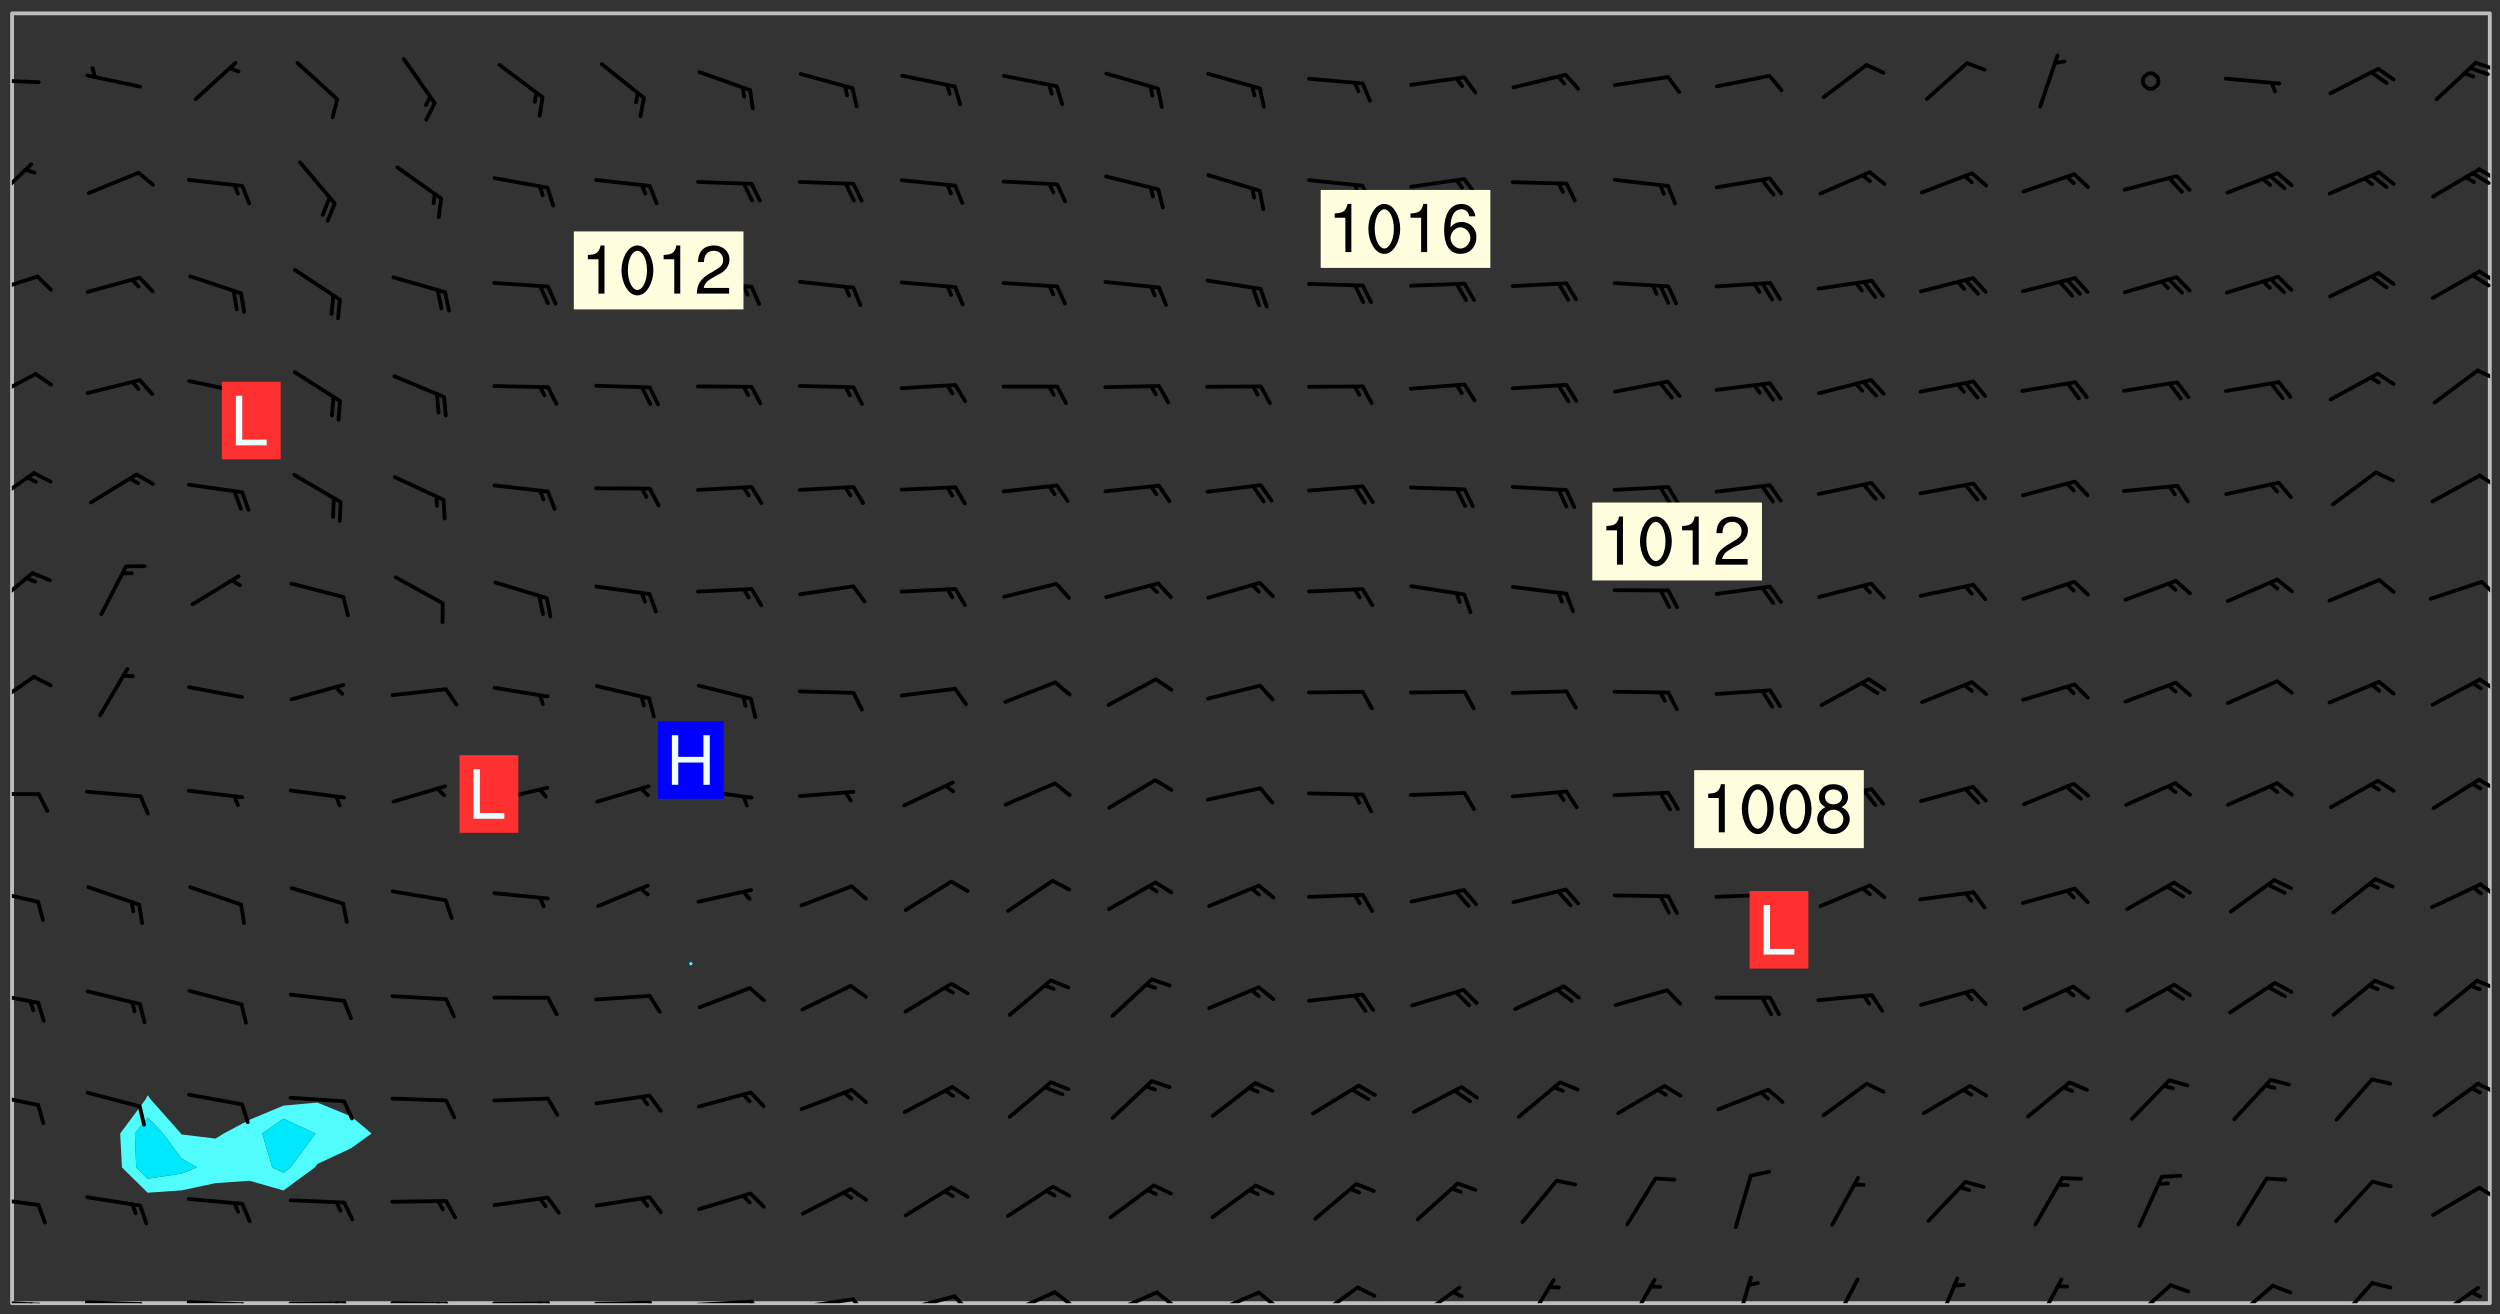 <svg xmlns="http://www.w3.org/2000/svg" role="img" xmlns:xlink="http://www.w3.org/1999/xlink" viewBox="142.45 309.95 326.84 171.84"><rect x="142.45" y="309.95" width="326.84" height="171.84" fill="#333333" stroke="none"/><defs><clipPath id="a"><path d="M144 311.672h1v168.656h-1zm0 0"/></clipPath><clipPath id="b"><path d="M144 311.672h324v168.656H144zm0 0"/></clipPath><clipPath id="c"><path d="M467 311.672h1v168.656h-1zm0 0"/></clipPath><clipPath id="d"><path d="M144 479h4v1.328h-4zm0 0"/></clipPath><clipPath id="e"><path d="M147 480h2v.328h-2zm0 0"/></clipPath><clipPath id="f"><path d="M146 480h2v.328h-2zm0 0"/></clipPath><clipPath id="g"><path d="M153 479h9v1.328h-9zm0 0"/></clipPath><clipPath id="h"><path d="M160 480h3v.328h-3zm0 0"/></clipPath><clipPath id="i"><path d="M166 479h9v1.328h-9zm0 0"/></clipPath><clipPath id="j"><path d="M173 480h3v.328h-3zm0 0"/></clipPath><clipPath id="k"><path d="M180 480h8v.328h-8zm0 0"/></clipPath><clipPath id="l"><path d="M187 480h2v.328h-2zm0 0"/></clipPath><clipPath id="m"><path d="M186 480h2v.328h-2zm0 0"/></clipPath><clipPath id="n"><path d="M193 480h9v.328h-9zm0 0"/></clipPath><clipPath id="o"><path d="M200 480h3v.328h-3zm0 0"/></clipPath><clipPath id="p"><path d="M199 480h2v.328h-2zm0 0"/></clipPath><clipPath id="q"><path d="M206 480h9v.328h-9zm0 0"/></clipPath><clipPath id="r"><path d="M213 480h3v.328h-3zm0 0"/></clipPath><clipPath id="s"><path d="M212 480h2v.328h-2zm0 0"/></clipPath><clipPath id="t"><path d="M220 480h8v.328h-8zm0 0"/></clipPath><clipPath id="u"><path d="M227 480h2v.328h-2zm0 0"/></clipPath><clipPath id="v"><path d="M233 479h8v1.328h-8zm0 0"/></clipPath><clipPath id="w"><path d="M240 479h3v1.328h-3zm0 0"/></clipPath><clipPath id="x"><path d="M246 479h9v1.328h-9zm0 0"/></clipPath><clipPath id="y"><path d="M253 479h3v1.328h-3zm0 0"/></clipPath><clipPath id="z"><path d="M260 479h8v1.328h-8zm0 0"/></clipPath><clipPath id="A"><path d="M266 479h4v1.328h-4zm0 0"/></clipPath><clipPath id="B"><path d="M273 478h8v2.328h-8zm0 0"/></clipPath><clipPath id="C"><path d="M280 478h3v2.328h-3zm0 0"/></clipPath><clipPath id="D"><path d="M287 478h7v2.328h-7zm0 0"/></clipPath><clipPath id="E"><path d="M293 478h3v2.328h-3zm0 0"/></clipPath><clipPath id="F"><path d="M300 478h8v2.328h-8zm0 0"/></clipPath><clipPath id="G"><path d="M306 478h4v2.328h-4zm0 0"/></clipPath><clipPath id="H"><path d="M313 478h8v2.328h-8zm0 0"/></clipPath><clipPath id="I"><path d="M327 478h7v2.328h-7zm0 0"/></clipPath><clipPath id="J"><path d="M341 477h5v3.328h-5zm0 0"/></clipPath><clipPath id="K"><path d="M355 477h5v3.328h-5zm0 0"/></clipPath><clipPath id="L"><path d="M369 476h3v4.328h-3zm0 0"/></clipPath><clipPath id="M"><path d="M381 476h5v4.328h-5zm0 0"/></clipPath><clipPath id="N"><path d="M395 476h4v4.328h-4zm0 0"/></clipPath><clipPath id="O"><path d="M408 476h5v4.328h-5zm0 0"/></clipPath><clipPath id="P"><path d="M420 477h7v3.328h-7zm0 0"/></clipPath><clipPath id="Q"><path d="M434 477h6v3.328h-6zm0 0"/></clipPath><clipPath id="R"><path d="M447 477h6v3.328h-6zm0 0"/></clipPath><clipPath id="S"><path d="M460 478h7v2.328h-7zm0 0"/></clipPath><clipPath id="T"><path d="M144 466h4v2h-4zm0 0"/></clipPath><clipPath id="U"><path d="M466 464h2v3h-2zm0 0"/></clipPath><clipPath id="V"><path d="M144 452h4v3h-4zm0 0"/></clipPath><clipPath id="W"><path d="M466 451h2v2h-2zm0 0"/></clipPath><clipPath id="X"><path d="M144 439h4v3h-4zm0 0"/></clipPath><clipPath id="Y"><path d="M466 437h2v3h-2zm0 0"/></clipPath><clipPath id="Z"><path d="M144 426h4v3h-4zm0 0"/></clipPath><clipPath id="aa"><path d="M466 425h2v3h-2zm0 0"/></clipPath><clipPath id="ab"><path d="M144 413h4v2h-4zm0 0"/></clipPath><clipPath id="ac"><path d="M466 411h2v3h-2zm0 0"/></clipPath><clipPath id="ad"><path d="M144 398h4v5h-4zm0 0"/></clipPath><clipPath id="ae"><path d="M466 398h2v3h-2zm0 0"/></clipPath><clipPath id="af"><path d="M144 384h3v6h-3zm0 0"/></clipPath><clipPath id="ag"><path d="M466 385h2v3h-2zm0 0"/></clipPath><clipPath id="ah"><path d="M144 371h4v6h-4zm0 0"/></clipPath><clipPath id="ai"><path d="M466 371h2v3h-2zm0 0"/></clipPath><clipPath id="aj"><path d="M144 358h4v5h-4zm0 0"/></clipPath><clipPath id="ak"><path d="M466 358h2v2h-2zm0 0"/></clipPath><clipPath id="al"><path d="M144 345h4v4h-4zm0 0"/></clipPath><clipPath id="am"><path d="M466 345h2v3h-2zm0 0"/></clipPath><clipPath id="an"><path d="M465 345h3v3h-3zm0 0"/></clipPath><clipPath id="ao"><path d="M144 331h3v6h-3zm0 0"/></clipPath><clipPath id="ap"><path d="M466 331h2v3h-2zm0 0"/></clipPath><clipPath id="aq"><path d="M465 332h3v3h-3zm0 0"/></clipPath><clipPath id="ar"><path d="M144 320h4v1h-4zm0 0"/></clipPath><clipPath id="as"><path d="M465 317h3v3h-3zm0 0"/></clipPath><g id="at" clip-path="url(#clip1)"><path fill="#fff" fill-opacity="0" fill-rule="evenodd" d="M0 0h1000v1000H0zm0 0"/><path fill="#d3d3d3" fill-opacity="0" fill-rule="evenodd" d="M162.152 355.867l-.234.293.059.234.117.172.176.234.293.348.113.059.117-.172.059-.234.176-.176.465-.176h.699l.234.293.289.816.059.176.176.23.352.234.699.699.172.176.234.348.234.41.289.582.41.465.23.234.234.176.117.23.176.293.172 1.164v.234l.059.289.059.117.117.117.348.41.117.172.176.176.176.234.117.172.172.352.059.234.234.406.234-.059-.176.176-.059.93h-.582l-.234-.113-.348.113-.117.117-.059.293-.059.176-.117.172-.465.293-.059.234-.059.113v.645l.059.172v.41l.059.059v.406l.059.406.117.176.059.059.23.641-.059.293v.699l-.059.582v.234l-.059.23-.055.352v1.922l.055.117h.426l-.367.117-.023.352.891 1.168 1.742.539 1.34.359v.539l.09.809.535.715 1.52.27.891-.086.09 1.164.535.18 1.16-.18 2.055-.984 1.16-.363 1.879-.176 1.695-.18-.18.719-1.516.086-1.25.09-.805.27-1.074.809.27.719.535.898-.18.625-.266.809.266 1.078.625.898.805.18 1.25-.18-.266.723.098.504.055.293v.172l.059.293v.406l.176.117.352.117h.406l.293-.176.113-.117.059-.117.117-.23.059-.176.352-.465.23-.176.176-.059.176.059.059.176.117.988.055.469.059.172.117.234.176.059.816.059h.289l.117.234.059.406.059.352v1.105l.117.293.117.348.289.699.176.352.582.754.352.176.172.059.469.234.641.465.348.234.293.176.293.055.23.062.816.348.293.176.113.172.352.352.117.176.523.641v.289l.059.352v.348l.059.352.059.289.117.059.172.059h.176l.582.234.176.117.176.289.176.234.113.234.293.23.117.117v.41l.059.055.289.234.234.117.059.117.117.172.059.117.23.234.059.176.234.059.117.059-.117.113-.059.117v.117l-.117.293-.117.289v.582l.176.117.117.059.059.117.117.117.113.059.176.348.059.352.059.406v.176l-.059.176-.117.699v.172l.117.176.293.293h.406l.176.117.117.172.117.293v.234h-.527l-.23-.234h-.234l-.176.059-.059.699.059.348.117.176.176.41.117.23.289.469.176.055h.523l.234.059.758.641.059.293v.234l.059.059.23.348v.352l-.117.172v.293l.293.289.293.176.172.059.293.176.293.117.582.406.289.234.293.176.219.16.016.012.23.176.641.523.176.234.117.176.176.176.113.172v.641l.117.176.469.117.582.117.234.059.23.113.293.117.113.059.586.352.289.172.176.062.176.055.176.059.699.352.289.176.234.055.289.176.234.117.641.406.293.117.172.059.234.059.41.059.23.059.234.117.059.172-.41.176.469.059.059.293.113.234.176.055.234.059.176.059.406.117.641.234.117.172.059.234v.176l-.059.117-.059.406.234.234.117.059.348.117.641.23.176.117.289.117.176.176.234.465.582 1.105.176.176.348.176.176.117.352.117 1.047.523.234.059.465.113.293.059.465.176.758.582.234.234.348.465.176.176.289.234.816.699.293.176.289.289.293.176.293.289.695.641.176.176.293.234.289.234.469.289.641.582.348.234.234.293.348.348.352.465.934.992.348.406.117.176.234.059.113.117.645.176.23.113.234.059.293.176.23.117.934.699.406.406.234.176.406.176.234.117.816.348.348.234.234.117.293.289.23.117.758.352.352.172.23.059.293.117.234.059.871.176h.816l.469.23.172.059.875.699.465.117.293.059.176.059.23.059.469.059.348.059.352.059.406.059h.293l.172.059v.23l.176.176h.293l.348.059.352.059.699.117h.641l.465-.234.293-.176.172-.117.41-.172.289-.176.934-.465.469-.293.523-.293.465-.172.465-.176 1.051-.465.289-.117.41-.117.289-.117.527-.176 1.516-.699.582-.348.289-.059.293-.059.348-.117.875-.23.352-.117h.113l.234-.059.875-.234.234-.059h.812l.352-.059.816-.117.172-.059.352-.055.293-.059.23-.059.816-.176.176-.059h.348l.234-.059.465-.117.758-.172.234-.059h.348l.41-.117.289-.059 1.285-.059h.289l.41-.059.23-.059h.176l.875-.117h.406l.41-.117h.348l.352-.113.871-.059h1.75l1.047.289.41.117.289.117.352.117.289.117 1.051.172.289.059h.293l.293.059.172.059.41.059.172.059.117.059h.117l.117.059.352.059h.113l.41.066 1.922.395 1.926.395 1.52.449 1.695.719 2.145.805 1.605-.719 1.43-.805 1.16-1.078 1.25-.449 3.035-.719 1.875-.359 2.145-1.348 2.234-1.254 2.5-1.258 1.695-.449 1.785-.18 1.16-.27.625.539 1.34-.27.715-.988.984-1.344.445-.18.805-.359 1.875-.539 1.785-.449 1.25-.27 1.16-.09 1.699-.09 1.961-.27 1.25-.09h.539l.625-.09h.891l2.145-.18 2.41-.18 2.59-.09 1.695.18 1.609.09 1.43.359 1.16.719 1.875.988 1.16 1.527.266.715.629.09.355.898.535.539.535 1.527 1.074.359h.535l-.805.535.09 1.707.715 2.695.891.805.895.988.715 1.258 1.785.539 1.52-.18.355 1.344 1.609-.805.98-.539.27.27.316-.215.219-.145.801.449.449-.359h.355l.535-.27.539-.719.535-.27.625-.988 1.16.449.84.371 1.395.617 1.695-.18h1.605l1.785.09.18-1.707.535-1.344.805.27.492.848.402.406-.09.539v.359l.715.449.711-.27h1.43l.359.988.445 1.258.715 1.344 1.25.629 1.695.629.715-.18.18-.539.98-.09.449.359.086 1.258-.266.629-.535.18v.539l.715.984.266.539.984.988.801 1.078-.266.359-.09.898-.625 2.332-.355 2.066-.09 1.793-.18.719-.09.539v1.438l-.98 1.883-.359 1.707-.535.898-.805 1.168-.266.539 2.055 1.254.086.359-.355.539-.09-.18v.809l.09 1.438-.445.715-1.074.094-.266.715.535.898.805.719 1.16.809 1.34.27.445.359-.355.449-1.789-.09-1.25-.449-.715-.719-.625-.09-.176 3.59-.188 1.309h89.359V311.703h-55.27v49.082l.762.125 3.289.543 2.023 2.836v2.754l2.352.332 2.348.332h4.051l-1.379 4.16-2.023.707-2.023.703-.543.344-2.594 1.617-.188.117-2.023-2.078-.73-2.742-2.672-2.078-1.375-3.5-.066-.082-1.957-2.672 2.75-1.418v-49.082H294.422v91.414l.117.031.133.012.074.074.105.047.09.059.086.059.09.059.297.297.059.09.031.117.027.117.016.137-.031.117-.059.09-.059.086-.043.105-.047.102-.027.121v.145l.176.27.148.148.074.086.074.074.043.105.062.09.059.086.043.105.059.09.047.102.043.105.059.086.117.18.074.074.062.086.059.09.043.105.059.09.059.086.062.09.059.09.043.102.117.18.074.074.059.086.074.074.09.059.105.047h.148l.133-.016.133.016.102-.047.074-.074.047-.102-.016-.133v-.148l-.047-.105-.027-.117-.047-.102-.027-.121-.043-.102-.062-.09-.043-.102-.043-.105-.031-.117-.016-.133-.012-.137.086-.059.059-.086.121-.031.043.105.016.133v.117l.059.102.059.09.09.059.148.148.059.09.043.105-.012.102.086.059.105.047.086.059.09.059.074.074-.117.027-.105.047-.086.059-.074.074-.059.09-.062.086-.027.121-.047.102-.043.105-.031.117-.012.133-.016.133v.148l.027.117.047.105.043.102.059.09.074.074.09.059.074.074.09.059.059.09.043.105.047.102.117.031.133.016h.148l.117-.031.105.043.043.105.047.102.027.121L299.5 410l.027.117.031.121.027.117.105.043.102.047.133-.016.148.148.062.086.074.074.07.074.09.062.105.043.102.043.117.031.137.016.117-.031.074-.074.027-.117-.012-.133-.031-.121-.027-.117.043-.105h.117l.09.062.117.027h.148l.133.016h.148l.133.016.133-.016h.148l.133-.016.133-.012.137.012.117-.027.133-.016.191-.059-.059.176-.016.133-.027.121-.016.133-.059.086-.133.016-.105.047-.105.043-.117.031-.117.027-.266.031h-.148l-.133.016-.074.074.059.086.148.148.117.18.074.07.09.062.09.059.086.059.09.059.102.043.105.062.105.043.086.059.105.047.102.043.18.117.059.09-.043.102-.047.105.016.133.223.223.059.09.043.102.031.121.043.102.016.133.031.117.012.137.031.117.148.148.102.043.105.043.117.031.133.016.137.016h.117l.117-.031.09-.059.043-.105.047-.102.043-.105.031-.117.012-.133v-.148l-.012-.133-.016-.133-.031-.117-.043-.105-.047-.105-.043-.102-.043-.105-.016-.133.016-.133.027-.117.031-.117.027-.121.047-.102.09-.059.086-.062.074-.074.09-.059.223-.223.059-.086.074-.074.117-.18.059-.086v-.148l-.074-.074-.102-.047-.105-.043-.102-.043-.059-.09-.047-.105-.027-.117.09-.059.117-.031.102-.043.18-.117.148-.148.012-.133-.012-.105-.09-.059-.133.016h-.148l-.133.016-.133-.016-.121-.031-.086-.059-.074-.074-.059-.09-.062-.086-.117-.18-.059-.086.031-.121.086-.059.121-.031.059-.086v-.121l-.031-.117-.059-.09-.059-.086-.047-.105-.027-.117-.016-.133.059-.09.074-.074.09-.059.117-.18.074-.074.059-.086.148-.148.121-.031.133-.016.133.016.074.074.043.105.016.133-.031.117-.117.031-.133.012-.148.148-.043.105-.047.102-.027.121-.031.117v.148l.031.117.043.105.059.09.074.07.074.074.117.031.121.027.117-.027.133-.016h.117l.09.059.074.074.047.105.059.086.102.047.133.016.105.043.086.059-.012.105-.074.074-.18.117-.059.09-.09.059-.07.074-.074.074-.062.09-.027.117-.016.133.016.133-.016.133v.148l.016.133.027.117.031.121.074.074.09.059.086.059.09.059.117.031v.086l-.102.047-.09.059-.266.031-.117.027h-.148l-.105.043-.102.047-.059.09-.062.234-.012.133-.031.121-.016.133v.293l-.012.133.012.137.016.133.133.016.133.012.121.031.086.059.074.074.047.105.043.102.016.133v.445l-.016.133v.445l.031.266.027.117.016.133.031.117.086.211.031.266v.148l-.031.117-.027.117-.031.121-.027.117-.031.117-.031.121-.012.133-.016.133.09.059.117-.031.102.016.047.105-.031.266v.441l-.043.105-.047.105-.043.102-.043.105-.059.086-.031.121-.043.117-.031.117-.016.133.016.133.059.09.105.047.086.059.059.086-.012.137-.031.117-.043.102v.445l-.016.133v.148l-.031.117-.043.105-.027.117-.047.105-.043.102-.031.121-.027.117-.031.133-.031.117-.027.117-.043.105-.031.117-.031.121-.012.133-.016.133v.297l.027.117v.148l.047.398.027.117.059.09.121.031h.148l.133-.016.059.09v.117l-.059.09-.09.059-.102.043-.105.047-.09.059-.086.059-.137.016-.117-.031-.133-.016-.102.047-.062.086-.012.137-.016.133-.031.117-.027.117-.016.133-.031.121v.297l.016.133.031.117v.148l.012.133v.148l-.027.117-.047.102-.027.121-.031.117-.059.09-.074.074-.102.043-.105.047-.117.027-.121.031-.102-.047.059-.086.105-.047.027-.117.031-.117.027-.121.031-.117v-.148l.016-.133-.031-.117-.043-.105-.105.016-.074.074-.102.043-.09.062-.074.074-.043.102-.016.133-.031.117L304.25 426l-.031.117-.027.117-.031.121-.027.117-.031.117-.043.105-.09.059h-.09l-.117-.031-.031-.086.016-.137-.031-.117v-.148l-.012-.133v-.148l-.062-.234-.027-.121-.043-.102-.047-.105-.059-.086-.059-.09-.043-.105-.062-.086-.148-.148-.07-.074-.105-.047-.105-.043-.102-.043-.297-.297-.09-.074-.086-.059-.105-.043-.09-.062-.086-.059-.105-.043-.09-.059-.086-.062-.074-.07-.105-.047-.086-.059-.105-.043-.09-.062-.102-.043-.105-.043-.086-.059-.105-.047-.105-.043-.102-.047-.09-.059-.102-.043-.105-.043-.09-.062-.117-.027-.133-.016-.133.016H299.75l-.133.016-.117-.031-.09-.059-.074-.074-.09-.059-.102-.047h-.148l-.121-.027-.102-.043-.074-.074-.117-.18-.09-.059-.102-.043-.09-.062-.105-.043-.09-.059-.086-.059-.105-.047-.059-.086-.059-.09-.043-.105-.047-.102-.074-.074-.086-.059-.074-.074-.09-.059-.223-.223-.043-.105-.031-.266.105-.043h.145l.105.043.074.074.09.059.086.059.105.047.09.059.148.148.07.074.148.148.062.086.074.074.086.059.074.074.09.062.09.059.086.059.27.176.102.047.105.043.102.043.047-.074.059-.086.074-.074.07-.074.105.043.074.074.059.09.043.102.047.105.043.105.121.027.117-.027.074-.09.043-.105.059-.09.074-.074.105-.043.117-.027.133.012.09.059.148.148.059.09.043.105.047.102.043.105.043.102.105.047.105.043.133.016.086-.059.059-.09.074-.074.105-.043.117.027.105.047.102.043.105.043.102.047.18.117v.117l-.016.133.016.133.016.137.059.086.102.047.121.027.117.031h.148l.117-.031.059-.09.18-.117.059-.09.074-.074.059-.086.117-.18.18-.117.117.031.09.059.043.074-.016.133v.117l.09.059h.148l.133-.016.133-.012.266-.031.105-.043.117-.031.121-.027.074-.074.07-.074.062-.09-.016-.105-.047-.102-.102-.043-.105-.016-.117.027-.266.031h-.148l-.074-.074-.09-.059-.117-.031-.117-.027-.133-.016h-.148l-.133.016h-.297l-.105-.047-.148-.148-.043-.102-.059-.09.223-.223.086-.059.105-.043.117-.031.133-.016.133.016.137.016.102.043.133-.012.09-.062.102-.043.062-.09-.047-.102-.09-.059-.117-.031-.102-.043-.059-.09-.062-.09v-.117l.016-.133.105-.047.074-.07v-.121l-.09-.059-.031-.117.09-.059.074-.074.043-.105.059-.09.047-.102.016-.133v-.148l-.047-.105-.043-.102-.09-.059-.133-.016-.102-.043-.137-.016-.117-.031h-.445l-.133-.016-.133-.012-.133-.016-.117-.031h-.148l-.133-.016-.133-.012-.266-.031-.121-.043-.086-.059-.074-.074v-.148l.012-.133.105-.047.102-.043.133-.016h.152l.133-.016h.293l.121.031.102.043.09.059.234.062.121-.047.09-.059.102-.043.133-.016.105.043.102.047.133.012.121-.027h.145l.121-.031.117-.027.105-.047.074-.074.086-.059.148-.148.059-.086.047-.105.027-.117.016-.105-.102-.043-.09-.059-.117-.031-.105-.043-.09-.062-.074-.086-.074-.074-.102-.043-.105-.047-.102-.043-.059-.09-.047-.102-.086-.211-.062-.086-.059-.09-.074-.074-.086-.059h-.27l-.117.031-.09.059-.102.043-.133.016-.105-.016-.027-.117-.062-.09-.117-.031-.102-.043-.148-.148-.031-.117-.016-.105.074-.074.18-.117.117-.027.117-.031.137.016.102.043.105.043.102.047.105.043.117.031.133.016.117.027.133.016.105-.016.09-.059-.074-.074-.105-.043-.074-.074-.074-.09-.148-.148-.086-.059-.09-.059-.074-.074-.09-.059-.102-.047-.121-.027-.102-.047-.105-.043-.117-.031-.102-.043-.121-.031h-.148l-.117.031-.105.043-.086.062-.18.117-.086.059-.09.059-.105.047-.086.059-.105.043-.102.043-.105.047-.074.074-.059.09-.059.086-.047.105-.059.086-.074.074-.133-.012-.117-.031h-.117l-.074.074-.09.059-.074.074-.09.059-.086.059-.105.047-.102.043-.137.016-.102-.043-.148-.148-.105-.047h-.086l-.105.047-.102.043-.121.031-.117-.031-.074-.074v-.117l.031-.121.074-.07.059-.09.074-.074.117-.031.105-.043h.293l.133-.016.137-.016.102-.043.09-.059.102-.047.09-.059.133-.012.09.059.133.012.09-.059.086-.059.105-.043.09-.059.086-.062.09-.059.148-.148.059-.086.059-.09.105-.043.133-.016.117.027.121.031.059-.059.059-.09.031-.266.027-.117.105.012.133.016.102-.043.09-.059.059-.09.074-.074.059-.09.047-.102.012-.133-.012-.133-.047-.105-.148-.148-.059-.09-.059-.086-.043-.105v-.445l.016-.133v-.148l.012-.133-.059-.059-.09.059-.102-.043-.18-.117-.086-.059-.062-.09-.059-.09-.074-.074-.086-.059-.121.031-.102.012-.105.047-.086.059-.105.043-.148.148-.09.059-.086.059-.09.062-.105.043-.133.016v-.121l.105-.043.117-.031.074-.07.043-.105v-.148l-.027-.117-.148-.148-.133-.016h-.148l-.117.031-.105.043-.102.043-.09.062-.117.027-.074-.074.012-.133-.043-.102-.043-.105-.09-.059-.117.027-.121.031-.117.031-.102.043-.121.031-.102.043-.105.043-.09.059-.102.016v-.117l.016-.133-.059-.09-.074.043-.148.148-.059.09-.074.074-.047.105-.043.102-.074.074-.059.09-.074.074-.059.086-.074.074-.09.062-.074.07-.074.074-.102.016-.133.016-.105-.043v-.121l.148-.148.043-.102.059-.09.047-.102.043-.105.059-.09.031-.117.043-.102.031-.121.027-.117.047-.105.043-.102.043-.105.074-.07.09-.062.09-.059.102-.043h.297l.266-.031.105-.043-.074-.074-.117-.031-.105-.043-.09-.059-.102-.047-.09-.059-.102-.043-.105-.043-.09-.062-.086-.059-.105-.043-.102-.043-.121-.031-.117-.031-.102-.043L297.5 410.25l-.102-.043-.09-.059-.043-.105-.016-.133.102-.043.133-.016.137.016.133-.016.102-.043.059-.09.016-.105-.09-.059-.074-.074-.102-.043-.09-.059-.148-.148-.043-.105-.016-.133v-.293l-.059-.09-.09-.059-.074-.074-.043-.105-.031-.117-.059-.09-.074-.074-.117-.027-.074-.074-.09-.059-.09-.062-.086-.059-.074-.074-.059-.086-.047-.105-.086-.059-.148-.148-.195-.059-.133.016-.102.043-.074.074-.047.102-.043.105-.059.09-.059.086-.297.297-.09.059h-.086l-.062-.086-.043-.105.031-.117.059-.09.027-.117-.012-.133-.09-.062-.105.047-.117.027-.117.031-.27.176-.102.047-.117.027-.105.047-.09.059-.102.043-.059-.086-.047-.105.016-.133.047-.105.07-.074.074-.07.059-.09v-.148l-.043-.105h-.238l-.102.047-.031.117-.027.117-.031.121-.074.043-.133.016-.074-.047-.043-.102-.043-.105-.047-.102-.043-.105-.121.031-.102.043-.133.016-.117.031-.105.043-.09.059-.102.047-.121.027-.133.016-.102-.043-.059-.09-.047-.105-.043-.102-.043-.105v-.117l.059-.09.086-.059.18-.117.102-.047.105-.043.105-.059.102-.043.09-.062.102-.043.105-.059.102-.047.09-.059.105-.043.102-.043.09-.062.102-.043.137-.016.117.031.102.043.121.031.102.043.105.047.102.043.105.043.102.047.105.043.102.043.105.047.086.059.105.043.117.031.105.043.102.047.09.059.105.043.102.043.105.047.117.027.102.047.121.027h.148l.086-.059.016-.102.059-.09-.027-.117-.074-.074-.117-.18-.074-.074-.09-.074-.18-.117-.086-.059-.105-.043-.102-.047-.27-.176-.059-.09-.074-.074-.059-.09-.043-.102-.031-.117-.016-.137v-.562l-.012-.133-.016-.133-.031-.117-.016-.133-.012-.133-.031-.121-.223-.223-.059-.086-.016-.105.031-.117.133-.016v-91.414H172.992v1.453l-.059.234-.352 1.051-.172.523-.117.348-.176.41-.117.172-.234.293-.23.059h-.352l-.117.059-.23.406v.293l.117.176.23.23.117.234.641.758.293.465.176.234.23.352.234.348.641.816.176.465.172.41.117.695.176.469.117 1.398.059.465v.875l.117 1.047v4.781l-.059.465-.352 1.281-.176.523-.113.41-.352.93L172.934 336l-.234.582-.117.176-.172.348-.176.406-.352.816-.059.293-.113.293-.117.289-.059.176-.117.875-.059.406-.059.117-.059.176-.059.172-.23.527-.117.172v.234l-.117.234-.059.172-.176.586v.289l-.059.176v.293l-.059.113-.059.527v.172l-.055.234v2.621l-.176.816-.117.176-.176.234-.117.172-.113.234-.586.934-.23.289-.293.465-.176.234-.289.352-.352.699-.113.23-.176.41-.176.23-.406.527-.816.699-.293.172-.289.234-.176.117-.176.176-.523.406-.527.176-.172.176-.234.055-.641.176h-.758m12.211 31.023l-1.074.449.359.895 1.25-.715.445-.539-.98-.09"/><path fill="#d3d3d3" fill-opacity="0" fill-rule="evenodd" d="M201.508 416.598h-.895l.449.629.98.359.805-.09.445-.988-.176.09-.715-.355-.895.355m154.621 59.07l-.059-.523v-.293l.113-.293.059-.23.469-.469h.113l.117-.113.117-.059h.176l.234-.059h.348l.234.059.117.059.23.172.059.176.117.582v.293l-.117.176-.172.289-.176.176-.527.523-.23.234-.117.059h-.176l-.117-.059-.406-.293-.176-.117-.117-.059-.059-.113-.055-.117m6.641-10.957l-.059-.172v-1.109l.059-.172.176-.059.172-.059h.176l.234-.059.117.059.059.699-.059.172-.117.176-.117.059-.234.523-.113.059h-.234l-.059-.117m9.613-14.391l-.117-.176v-.699l.293-.875.117-.172.176-.352.113-.23.117-.293.352-.758.117-.23.172-.234h.176l.117-.059h.641l.117.059.234.234.172.113.352.293.117.117.113.176v.113l.117.059.117.117v.699l-.059.176v.23l-.059.176-.348 1.051-.117.23-.117.234-.117.059-.23.234-.641.289h-.875l-.41-.117-.641-.465"/><path fill="none" stroke="#bebebe" stroke-linecap="round" stroke-linejoin="round" stroke-miterlimit="10" stroke-width=".5" d="M467.957 311.695H144.027v168.625h323.93v-168.625"/><g clip-path="url(#a)"><path fill="#fff" fill-opacity="0" fill-rule="evenodd" d="M144 475.891v4.438h.004H144V311.672h.004H144v164.219"/></g><g clip-path="url(#b)"><path fill="#fff" fill-opacity="0" fill-rule="evenodd" d="M144.004 480.328V311.672h17.75v141.465l-.285.562-3.309 4.438.23 4.438 3.363 3.309 4.438-.309 4.438-.945 4.438-.312 4.441 1.27 4.102-3.012.336-.453 4.438-2.074 2.641-1.91-2.641-2.223-4.438-1.82-4.438.398-4.441 1.855-3.367 1.789-1.07.668-4.438-.539-.094-.129-3.934-4.438-.41-.562V311.672h71.012V435.68l-.254.266.254.254.266-.254-.266-.266V311.672H467.996v168.656H144.004"/></g><path fill="#50fcfc" fill-rule="evenodd" d="M158.391 462.574l-.23-4.438 3.309-4.438.285-.562v2.906l-1.664 2.094.164 4.438 1.5 1.477 4.438-.676 2.027-.801-2.027-1.152-2.43-3.285-2.008-2.094v-2.906l.41.562 3.934 4.438.094.129 4.438.539 1.07-.668 3.367-1.789 4.441-1.855v1.707l-2.773 1.938 1.312 4.438 1.461.676.918-.676 3.262-4.438-4.18-1.938v-1.707l4.438-.398 4.438 1.82 2.641 2.223-2.641 1.91-4.438 2.074-.336.453-4.102 3.012-4.441-1.27-4.438.312-4.438.945-4.438.309-3.363-3.309"/><path fill="#00e8fc" fill-rule="evenodd" d="M160.254 462.574l-.164-4.438 1.664-2.094 2.008 2.094 2.43 3.285 2.027 1.152-2.027.801-4.438.676-1.5-1.477m17.793 0l-1.312-4.438 2.773-1.938 4.18 1.938-3.262 4.438-.918.676-1.461-.676"/><path fill="#50fcfc" fill-rule="evenodd" d="M232.766 436.199l-.254-.254.254-.266.266.266-.266.254"/><g clip-path="url(#c)"><path fill="#fff" fill-opacity="0" fill-rule="evenodd" d="M467.996 480.328H468V311.672h-.004H468v168.656h-.004"/></g><g clip-path="url(#d)"><path fill="none" stroke="#000" stroke-linecap="round" stroke-linejoin="round" stroke-miterlimit="10" stroke-width=".5" d="M147.508 480.516l-7.016-.375"/></g><g clip-path="url(#e)"><path fill="none" stroke="#000" stroke-linecap="round" stroke-linejoin="round" stroke-miterlimit="10" stroke-width=".5" d="M147.508 480.516l1.035 2.223"/></g><g clip-path="url(#f)"><path fill="none" stroke="#000" stroke-linecap="round" stroke-linejoin="round" stroke-miterlimit="10" stroke-width=".5" d="M146.488 480.461l.516 1.113"/></g><g clip-path="url(#g)"><path fill="none" stroke="#000" stroke-linecap="round" stroke-linejoin="round" stroke-miterlimit="10" stroke-width=".5" d="M160.828 480.441l-7.023-.227"/></g><g clip-path="url(#h)"><path fill="none" stroke="#000" stroke-linecap="round" stroke-linejoin="round" stroke-miterlimit="10" stroke-width=".5" d="M160.828 480.441l1.082 2.203"/></g><g clip-path="url(#i)"><path fill="none" stroke="#000" stroke-linecap="round" stroke-linejoin="round" stroke-miterlimit="10" stroke-width=".5" d="M174.141 480.465l-7.02-.273"/></g><g clip-path="url(#j)"><path fill="none" stroke="#000" stroke-linecap="round" stroke-linejoin="round" stroke-miterlimit="10" stroke-width=".5" d="M174.141 480.465l1.066 2.211"/></g><g clip-path="url(#k)"><path fill="none" stroke="#000" stroke-linecap="round" stroke-linejoin="round" stroke-miterlimit="10" stroke-width=".5" d="M187.457 480.301l-7.023.059"/></g><g clip-path="url(#l)"><path fill="none" stroke="#000" stroke-linecap="round" stroke-linejoin="round" stroke-miterlimit="10" stroke-width=".5" d="M187.457 480.301l1.172 2.156"/></g><g clip-path="url(#m)"><path fill="none" stroke="#000" stroke-linecap="round" stroke-linejoin="round" stroke-miterlimit="10" stroke-width=".5" d="M186.438 480.309l.582 1.078"/></g><g clip-path="url(#n)"><path fill="none" stroke="#000" stroke-linecap="round" stroke-linejoin="round" stroke-miterlimit="10" stroke-width=".5" d="M200.773 480.355l-7.027-.055"/></g><g clip-path="url(#o)"><path fill="none" stroke="#000" stroke-linecap="round" stroke-linejoin="round" stroke-miterlimit="10" stroke-width=".5" d="M200.773 480.355l1.137 2.176"/></g><g clip-path="url(#p)"><path fill="none" stroke="#000" stroke-linecap="round" stroke-linejoin="round" stroke-miterlimit="10" stroke-width=".5" d="M199.75 480.348l.57 1.09"/></g><g clip-path="url(#q)"><path fill="none" stroke="#000" stroke-linecap="round" stroke-linejoin="round" stroke-miterlimit="10" stroke-width=".5" d="M214.09 480.309l-7.027.039"/></g><g clip-path="url(#r)"><path fill="none" stroke="#000" stroke-linecap="round" stroke-linejoin="round" stroke-miterlimit="10" stroke-width=".5" d="M214.09 480.309l1.164 2.16"/></g><g clip-path="url(#s)"><path fill="none" stroke="#000" stroke-linecap="round" stroke-linejoin="round" stroke-miterlimit="10" stroke-width=".5" d="M213.066 480.316l.582 1.078"/></g><g clip-path="url(#t)"><path fill="none" stroke="#000" stroke-linecap="round" stroke-linejoin="round" stroke-miterlimit="10" stroke-width=".5" d="M227.402 480.262l-7.023.133"/></g><g clip-path="url(#u)"><path fill="none" stroke="#000" stroke-linecap="round" stroke-linejoin="round" stroke-miterlimit="10" stroke-width=".5" d="M227.402 480.262l1.195 2.145"/></g><g clip-path="url(#v)"><path fill="none" stroke="#000" stroke-linecap="round" stroke-linejoin="round" stroke-miterlimit="10" stroke-width=".5" d="M240.715 480.129l-7.016.398"/></g><g clip-path="url(#w)"><path fill="none" stroke="#000" stroke-linecap="round" stroke-linejoin="round" stroke-miterlimit="10" stroke-width=".5" d="M240.715 480.129l1.273 2.098"/></g><g clip-path="url(#x)"><path fill="none" stroke="#000" stroke-linecap="round" stroke-linejoin="round" stroke-miterlimit="10" stroke-width=".5" d="M253.996 479.809l-6.949 1.039"/></g><g clip-path="url(#y)"><path fill="none" stroke="#000" stroke-linecap="round" stroke-linejoin="round" stroke-miterlimit="10" stroke-width=".5" d="M253.996 479.809l1.457 1.973"/></g><g clip-path="url(#z)"><path fill="none" stroke="#000" stroke-linecap="round" stroke-linejoin="round" stroke-miterlimit="10" stroke-width=".5" d="M267.23 479.426l-6.789 1.805"/></g><g clip-path="url(#A)"><path fill="none" stroke="#000" stroke-linecap="round" stroke-linejoin="round" stroke-miterlimit="10" stroke-width=".5" d="M267.23 479.426l1.672 1.797"/></g><g clip-path="url(#B)"><path fill="none" stroke="#000" stroke-linecap="round" stroke-linejoin="round" stroke-miterlimit="10" stroke-width=".5" d="M280.352 478.883l-6.402 2.891"/></g><g clip-path="url(#C)"><path fill="none" stroke="#000" stroke-linecap="round" stroke-linejoin="round" stroke-miterlimit="10" stroke-width=".5" d="M280.352 478.883l1.941 1.504"/></g><g clip-path="url(#D)"><path fill="none" stroke="#000" stroke-linecap="round" stroke-linejoin="round" stroke-miterlimit="10" stroke-width=".5" d="M293.684 478.914l-6.434 2.828"/></g><g clip-path="url(#E)"><path fill="none" stroke="#000" stroke-linecap="round" stroke-linejoin="round" stroke-miterlimit="10" stroke-width=".5" d="M293.684 478.914l1.926 1.523"/></g><g clip-path="url(#F)"><path fill="none" stroke="#000" stroke-linecap="round" stroke-linejoin="round" stroke-miterlimit="10" stroke-width=".5" d="M307.004 478.934l-6.449 2.789"/></g><g clip-path="url(#G)"><path fill="none" stroke="#000" stroke-linecap="round" stroke-linejoin="round" stroke-miterlimit="10" stroke-width=".5" d="M307.004 478.934l1.918 1.531"/></g><g clip-path="url(#H)"><path fill="none" stroke="#000" stroke-linecap="round" stroke-linejoin="round" stroke-miterlimit="10" stroke-width=".5" d="M319.949 478.277l-5.707 4.102"/></g><path fill="none" stroke="#000" stroke-linecap="round" stroke-linejoin="round" stroke-miterlimit="10" stroke-width=".5" d="M319.949 478.277l2.199 1.09"/><g clip-path="url(#I)"><path fill="none" stroke="#000" stroke-linecap="round" stroke-linejoin="round" stroke-miterlimit="10" stroke-width=".5" d="M333.262 478.277l-5.703 4.102"/></g><path fill="none" stroke="#000" stroke-linecap="round" stroke-linejoin="round" stroke-miterlimit="10" stroke-width=".5" d="M332.434 478.875l1.102.543"/><g clip-path="url(#J)"><path fill="none" stroke="#000" stroke-linecap="round" stroke-linejoin="round" stroke-miterlimit="10" stroke-width=".5" d="M345.555 477.328l-3.656 6"/></g><path fill="none" stroke="#000" stroke-linecap="round" stroke-linejoin="round" stroke-miterlimit="10" stroke-width=".5" d="M345.023 478.203l1.223.07"/><g clip-path="url(#K)"><path fill="none" stroke="#000" stroke-linecap="round" stroke-linejoin="round" stroke-miterlimit="10" stroke-width=".5" d="M358.762 477.266l-3.441 6.129"/></g><path fill="none" stroke="#000" stroke-linecap="round" stroke-linejoin="round" stroke-miterlimit="10" stroke-width=".5" d="M358.262 478.156l1.227.027"/><g clip-path="url(#L)"><path fill="none" stroke="#000" stroke-linecap="round" stroke-linejoin="round" stroke-miterlimit="10" stroke-width=".5" d="M371.363 476.961l-2.016 6.734"/></g><path fill="none" stroke="#000" stroke-linecap="round" stroke-linejoin="round" stroke-miterlimit="10" stroke-width=".5" d="M371.07 477.941l1.203-.242"/><g clip-path="url(#M)"><path fill="none" stroke="#000" stroke-linecap="round" stroke-linejoin="round" stroke-miterlimit="10" stroke-width=".5" d="M385.309 477.219l-3.273 6.219"/></g><g clip-path="url(#N)"><path fill="none" stroke="#000" stroke-linecap="round" stroke-linejoin="round" stroke-miterlimit="10" stroke-width=".5" d="M398.348 477.09l-2.723 6.48"/></g><path fill="none" stroke="#000" stroke-linecap="round" stroke-linejoin="round" stroke-miterlimit="10" stroke-width=".5" d="M397.949 478.031l1.223-.109"/><g clip-path="url(#O)"><path fill="none" stroke="#000" stroke-linecap="round" stroke-linejoin="round" stroke-miterlimit="10" stroke-width=".5" d="M411.957 477.23l-3.312 6.195"/></g><path fill="none" stroke="#000" stroke-linecap="round" stroke-linejoin="round" stroke-miterlimit="10" stroke-width=".5" d="M411.477 478.133l1.227.004"/><g clip-path="url(#P)"><path fill="none" stroke="#000" stroke-linecap="round" stroke-linejoin="round" stroke-miterlimit="10" stroke-width=".5" d="M426.219 477.969l-5.207 4.719"/></g><path fill="none" stroke="#000" stroke-linecap="round" stroke-linejoin="round" stroke-miterlimit="10" stroke-width=".5" d="M426.219 477.969l2.309.832"/><g clip-path="url(#Q)"><path fill="none" stroke="#000" stroke-linecap="round" stroke-linejoin="round" stroke-miterlimit="10" stroke-width=".5" d="M439.594 478.035l-5.324 4.586"/></g><path fill="none" stroke="#000" stroke-linecap="round" stroke-linejoin="round" stroke-miterlimit="10" stroke-width=".5" d="M439.594 478.035l2.285.891"/><g clip-path="url(#R)"><path fill="none" stroke="#000" stroke-linecap="round" stroke-linejoin="round" stroke-miterlimit="10" stroke-width=".5" d="M452.578 477.699l-4.66 5.258"/></g><path fill="none" stroke="#000" stroke-linecap="round" stroke-linejoin="round" stroke-miterlimit="10" stroke-width=".5" d="M452.578 477.699l2.383.574"/><g clip-path="url(#S)"><path fill="none" stroke="#000" stroke-linecap="round" stroke-linejoin="round" stroke-miterlimit="10" stroke-width=".5" d="M466.438 478.309l-5.75 4.039"/></g><path fill="none" stroke="#000" stroke-linecap="round" stroke-linejoin="round" stroke-miterlimit="10" stroke-width=".5" d="M465.602 478.898l1.094.555"/><g clip-path="url(#T)"><path fill="none" stroke="#000" stroke-linecap="round" stroke-linejoin="round" stroke-miterlimit="10" stroke-width=".5" d="M147.48 467.488l-6.961-.949"/></g><path fill="none" stroke="#000" stroke-linecap="round" stroke-linejoin="round" stroke-miterlimit="10" stroke-width=".5" d="M147.48 467.488l.852 2.301m12.453-2.23l-6.941-1.09m6.941 1.09l.801 2.32m-1.809-2.477l.398 1.16m13.953-1.23l-6.996-.637m6.996.637l.953 2.262m-1.973-2.355l.477 1.133m13.871-1.207l-7.023-.301m7.023.301l1.055 2.215m-2.078-2.258l.531 1.105m13.809-1.262l-7.027.098m7.027-.098l1.184 2.152m-2.207-2.137l.594 1.074m13.711-1.539l-6.957.996m6.957-.996L215.5 468.496m-2.457-1.836l.723.992m13.594-1.188l-6.938 1.098m6.938-1.098l1.477 1.957m-2.484-1.797l.738.98m13.477-1.617l-6.723 2.051m6.723-2.051l1.734 1.734m-2.711-1.438l.867.867m13.188-1.75l-6.246 3.223m6.246-3.223l2.016 1.398m-2.926-.93l1.008.699m13.086-1.398l-5.984 3.684m5.984-3.684l2.117 1.238m-2.988-.703l1.059.621m13.078-1.234l-5.887 3.84m5.887-3.84l2.148 1.184m-3.004-.625l1.074.59m12.977-1.316l-5.648 4.176m5.648-4.176l2.215 1.055m-3.035-.449l1.105.531m13.039-1.129l-5.664 4.16m5.664-4.16L308.824 466m-3.035-.461l1.105.535m12.883-1.328l-5.363 4.535m5.363-4.535l2.281.91m-3.059-.25l1.137.453m12.887-1.195l-5.227 4.699m5.227-4.699l2.305.844m-3.062-.16l1.152.422m12.551-1.461l-4.484 5.41m4.484-5.41l2.402.496m10.512-.785l-3.684 5.988m3.684-5.988l2.449.156m10.012-.535l-1.973 6.746m1.973-6.746l2.402-.496m11.621.793l-3.391 6.152m2.898-5.258l1.227.02m13.305-.387l-4.84 5.098m4.84-5.098l2.363.66m-3.066.082l1.18.328m12.176-1.566l-3.512 6.09m3.512-6.09l2.449.086m-2.961.801l1.227.043m12.293-1.086l-2.902 6.402m2.902-6.402l2.449-.152m-2.871 1.086l1.227-.078m12.906-.645l-3.691 5.98m3.691-5.98l2.449.156m11.402.25l-4.766 5.168m4.766-5.168l2.371.621m11.59.184l-6.059 3.559"/><g clip-path="url(#U)"><path fill="none" stroke="#000" stroke-linecap="round" stroke-linejoin="round" stroke-miterlimit="10" stroke-width=".5" d="M466.59 465.234l2.094 1.285"/></g><g clip-path="url(#V)"><path fill="none" stroke="#000" stroke-linecap="round" stroke-linejoin="round" stroke-miterlimit="10" stroke-width=".5" d="M147.438 454.426l-6.875-1.453"/></g><path fill="none" stroke="#000" stroke-linecap="round" stroke-linejoin="round" stroke-miterlimit="10" stroke-width=".5" d="M147.438 454.426l.68 2.355m12.598-2.188l-6.797-1.789m6.797 1.789l.562 2.387m12.809-2.656l-6.914-1.25m6.914 1.25l.75 2.336m12.613-2.727l-7.008-.469m7.008.469l1.008 2.238m12.316-2.352l-7.023-.242m7.023.242l1.074 2.203m12.238-2.445l-7.023.242m7.023-.242l1.227 2.125m12.055-2.508l-6.953 1.008m6.953-1.008l1.453 1.977m-2.465-1.832l.727.992m13.512-1.555l-6.777 1.844m6.777-1.844l1.684 1.785m-2.668-1.52l.84.895m13.352-1.504l-6.559 2.527m6.559-2.527l1.852 1.609m-2.809-1.242l.93.805m13.168-1.551l-6.211 3.289m6.211-3.289l2.031 1.375m-2.934-.898l1.016.691m12.789-1.781l-5.387 4.516m5.387-4.516l2.273.922m-3.059-.266l2.277.922m11.688-1.73l-5.117 4.816m5.117-4.816l2.324.789m-3.066-.086l1.16.395m13.121-.836L301 455.848m5.562-4.297l2.234 1.012m-3.043-.387l1.117.504m13.219-.816l-5.988 3.672m5.988-3.672l2.117 1.246m-2.988-.711l2.117 1.242m12.188-1.57l-6.227 3.258m6.227-3.258l2.027 1.387m-2.934-.914l2.027 1.387m11.785-2.477l-5.406 4.488m5.406-4.488l2.27.934m-3.055-.281l1.133.469m13.293-.656l-6.059 3.562m6.059-3.562l2.09 1.281m-2.973-.766l1.047.645m13.391-.664l-6.539 2.57m6.539-2.57l1.867 1.594m-2.816-1.219l.93.797m12.906-1.957l-5.68 4.141m5.68-4.141l2.207 1.07m11.293-.789l-6.051 3.578m6.051-3.578l2.094 1.277m-2.977-.758l1.051.641m12.84-1.598l-5.438 4.449m5.438-4.449l2.266.949m-3.055-.301l1.129.473m12.703-1.418l-4.891 5.047m4.891-5.047l2.355.68m-3.066.055l1.176.34m12.789-1.133l-4.77 5.16m4.77-5.16l2.371.625m-3.066.125l1.188.312m12.758-1.121l-4.641 5.277m4.641-5.277l2.387.566m11.453.012l-5.691 4.121"/><g clip-path="url(#W)"><path fill="none" stroke="#000" stroke-linecap="round" stroke-linejoin="round" stroke-miterlimit="10" stroke-width=".5" d="M466.406 451.637l2.203 1.082"/></g><path fill="none" stroke="#000" stroke-linecap="round" stroke-linejoin="round" stroke-miterlimit="10" stroke-width=".5" d="M465.578 452.238l1.102.539"/><g clip-path="url(#X)"><path fill="none" stroke="#000" stroke-linecap="round" stroke-linejoin="round" stroke-miterlimit="10" stroke-width=".5" d="M147.449 441.055l-6.898-1.34"/></g><path fill="none" stroke="#000" stroke-linecap="round" stroke-linejoin="round" stroke-miterlimit="10" stroke-width=".5" d="M147.449 441.055l.719 2.344m-1.723-2.539l.359 1.172m13.926-.82l-6.828-1.656m6.828 1.656l.609 2.379m-1.605-2.621l.305 1.191m13.992-.895L167.23 439.5m6.801 1.766l.57 2.387m12.832-2.863l-6.98-.809m6.98.809l.898 2.285m12.438-2.496l-7.016-.391m7.016.391l1.027 2.23m12.293-2.414l-7.027-.023m7.027.023l1.145 2.172m12.16-2.422l-7.008.477m7.008-.477l1.297 2.082m11.797-3.098l-6.562 2.512m6.562-2.512l1.848 1.609m11.34-1.898l-6.312 3.086m6.312-3.086l1.988 1.441m11.176-1.719l-6.008 3.641m6.008-3.641l2.109 1.258m-2.984-.727l1.055.629m12.824-1.598l-5.387 4.516m5.387-4.516l2.273.922m-3.059-.262l1.137.457m12.844-1.25l-5.145 4.785m5.145-4.785l2.32.801m-3.07-.105l1.16.402m13.57-.07l-6.477 2.727m6.477-2.727l1.902 1.551m-2.844-1.152l.949.773m13.559-.207l-6.98.801m6.98-.801l1.391 2.02m-2.406-1.906l1.391 2.023m12.812-2.762l-6.723 2.047m6.723-2.047l1.73 1.734m-2.711-1.438l1.734 1.738m12.383-2.492l-6.371 2.965m6.371-2.965l1.961 1.477m-2.887-1.047l1.957 1.477m12.477-1.395l-6.754 1.938m6.754-1.938l1.707 1.766m11.746-.797h-7.027m7.027 0l1.152 2.168m-2.176-2.168L374 442.551m13.168-2.496l-6.996.656m6.996-.656l1.352 2.051m-2.367-1.953l.676 1.023m13.543-1.73l-6.77 1.875m6.77-1.875l1.691 1.781m-2.676-1.508l.844.891m13.266-1.688l-6.391 2.922m6.391-2.922l1.949 1.492m-2.879-1.066l.977.746m13.152-1.402l-6.156 3.387m6.156-3.387l2.055 1.344m-2.949-.852l2.051 1.344m12.012-2.078l-5.867 3.867m5.867-3.867l2.156 1.176m-3.008-.613l2.152 1.176m11.793-2.039l-5.422 4.469m5.422-4.469l2.27.941m-3.059-.289l1.137.469m12.984-1.102l-5.453 4.434"/><g clip-path="url(#Y)"><path fill="none" stroke="#000" stroke-linecap="round" stroke-linejoin="round" stroke-miterlimit="10" stroke-width=".5" d="M466.289 438.168l2.258.953"/></g><path fill="none" stroke="#000" stroke-linecap="round" stroke-linejoin="round" stroke-miterlimit="10" stroke-width=".5" d="M465.496 438.812l1.129.477"/><g clip-path="url(#Z)"><path fill="none" stroke="#000" stroke-linecap="round" stroke-linejoin="round" stroke-miterlimit="10" stroke-width=".5" d="M147.426 427.855l-6.852-1.574"/></g><path fill="none" stroke="#000" stroke-linecap="round" stroke-linejoin="round" stroke-miterlimit="10" stroke-width=".5" d="M147.426 427.855l.637 2.371m12.578-2.023l-6.648-2.27m6.648 2.27l.387 2.426m-1.355-2.754l.195 1.211m14.09-.887l-6.652-2.262m6.652 2.262l.395 2.422m12.957-2.543l-6.727-2.02m6.727 2.02l.48 2.406m12.934-2.828l-6.926-1.176m6.926 1.176l.773 2.328m12.574-2.566l-6.992-.699m5.977.598l.465 1.133m13.621-2.719l-6.5 2.676m5.555-2.285l.945.781m13.496-.59l-6.863 1.516m5.863-1.297l.797.934m13.371-1.645l-6.57 2.496m6.57-2.496l1.848 1.617m11.164-2.23l-5.961 3.723m5.961-3.723l2.125 1.227m11.121-1.332l-5.824 3.934m5.824-3.934l2.168 1.148m11.281-.934l-6.094 3.504m6.094-3.504l2.078 1.305m-2.965-.793l1.039.652m13.363-.75l-6.496 2.676m6.496-2.676l1.891 1.562m-2.832-1.176l.945.785m13.574.031l-7.02.27m7.02-.27l1.234 2.121m-2.254-2.082l.617 1.062m13.637-1.73l-6.859 1.527m6.859-1.527l1.598 1.867m-2.594-1.645l1.594 1.863m12.703-2.152l-6.828 1.66m6.828-1.66l1.629 1.836m-2.621-1.594l1.629 1.832m12.777-1.191l-7.027-.105m7.027.105l1.117 2.188m-2.141-2.203l1.117 2.188m13.219-2.352l-7.023.254m7.023-.254l1.23 2.121m-2.254-2.086l.617 1.062m13.445-2.336l-6.473 2.73m6.473-2.73l1.906 1.547m-2.848-1.148l.953.773m13.551-.273l-6.965.934m6.965-.934l1.43 1.996m-2.441-1.859l.715.996m13.516-1.605l-6.773 1.879m6.773-1.879l1.688 1.781m-2.672-1.508l.844.891m13.129-1.953l-6.117 3.457m6.117-3.457l2.066 1.316m-2.957-.812l2.07 1.316m11.918-2.156l-5.684 4.129m5.684-4.129l2.207 1.078m-3.035-.477l2.207 1.074m11.844-1.797l-5.5 4.371m5.5-4.371l2.25.98m-3.051-.344l1.125.488m13.422-.438l-6.359 2.996"/><g clip-path="url(#aa)"><path fill="none" stroke="#000" stroke-linecap="round" stroke-linejoin="round" stroke-miterlimit="10" stroke-width=".5" d="M466.742 425.57l1.965 1.473"/></g><path fill="none" stroke="#000" stroke-linecap="round" stroke-linejoin="round" stroke-miterlimit="10" stroke-width=".5" d="M465.816 426.008l.98.734"/><g clip-path="url(#ab)"><path fill="none" stroke="#000" stroke-linecap="round" stroke-linejoin="round" stroke-miterlimit="10" stroke-width=".5" d="M147.512 413.785l-7.023-.062"/></g><path fill="none" stroke="#000" stroke-linecap="round" stroke-linejoin="round" stroke-miterlimit="10" stroke-width=".5" d="M147.512 413.785l1.133 2.176m12.172-1.91l-7.004-.594m7.004.594l.965 2.258m12.336-2.129l-6.977-.852m5.961.727l.441 1.145m13.887-.984l-6.969-.922m5.953.789l.43 1.148m13.785-2.477l-6.738 1.996m5.758-1.703l.859.875m13.484-.98l-6.836 1.625M213 413.176l.809.922m13.445-1.355l-6.73 2.02m5.754-1.723l.863.871m13.547.316l-6.965-.949m5.949.812l.426 1.152m13.926-1.766l-7.004.555m5.984-.473l.66 1.035m13.348-2.344l-6.352 3.004m5.426-2.566l.984.734m13.309-1.059l-6.453 2.781m6.453-2.781l1.914 1.531m11.188-1.949l-6.027 3.617m6.027-3.617l2.102 1.266m11.633-.203l-6.867 1.488m6.867-1.488l1.586 1.875m11.809-1.051l-7.027-.156m7.027.156l1.102 2.191m-2.125-2.215l.551 1.094m13.785-1.281l-7.023.266m7.023-.266l1.234 2.117m12.07-2.305l-7 .641m7-.641l1.344 2.051m-2.363-1.957l.672 1.023m13.672-.957l-7.02.316m7.02-.316l1.25 2.113m-2.27-2.066l1.246 2.113m13.078-2.332l-6.996.664m6.996-.664l1.348 2.051m-2.367-1.953l1.352 2.047m-2.367-1.953l.672 1.027m14.637-1.52l-6.914 1.266m6.914-1.266l1.523 1.922m-2.531-1.738l1.523 1.922m-2.527-1.738l.762.961m14.496-1.617l-6.777 1.844m6.777-1.844l1.684 1.785m-2.668-1.52l1.68 1.789m12.48-2.473l-6.496 2.68m6.496-2.68l1.891 1.562m-2.836-1.176l1.891 1.566m12.336-2.031l-6.43 2.836m6.43-2.836l1.926 1.52m-2.863-1.105l.965.758m13.289-1.168l-6.434 2.828m6.434-2.828l1.926 1.52m-2.863-1.109l.965.758m13.129-1.484l-6.117 3.461m6.117-3.461l2.07 1.316m-2.961-.812l1.035.66m13.09-1.301l-5.953 3.734"/><g clip-path="url(#ac)"><path fill="none" stroke="#000" stroke-linecap="round" stroke-linejoin="round" stroke-miterlimit="10" stroke-width=".5" d="M466.539 411.887l2.125 1.223"/></g><path fill="none" stroke="#000" stroke-linecap="round" stroke-linejoin="round" stroke-miterlimit="10" stroke-width=".5" d="M465.672 412.43l1.062.613"/><g clip-path="url(#ad)"><path fill="none" stroke="#000" stroke-linecap="round" stroke-linejoin="round" stroke-miterlimit="10" stroke-width=".5" d="M146.887 398.434l-5.773 4.008"/></g><path fill="none" stroke="#000" stroke-linecap="round" stroke-linejoin="round" stroke-miterlimit="10" stroke-width=".5" d="M146.887 398.434l2.18 1.125m10.035-2.145l-3.574 6.051m3.055-5.172l1.227.055m14.277 2.734l-6.91-1.289m20.152-.301l-6.766 1.895m5.781-1.621l.848.891m13.562-.605l-6.984.777m6.984-.777l1.383 2.027m11.906-1.074l-6.934-1.133m5.926.969L213.43 402m13.879-.754l-6.84-1.613m6.84 1.613l.625 2.371m-1.617-2.609l.312 1.188m13.984-.898l-6.816-1.719m6.816 1.719l.586 2.383m-1.578-2.633l.293 1.191m14.117-1.707l-7.023-.184m7.023.184l1.098 2.195M267.32 400l-6.973.875m6.973-.875l1.414 2.008m11.688-2.848l-6.543 2.555m6.543-2.555l1.863 1.598m11.27-1.992l-6.18 3.344m6.18-3.344l2.047 1.355m11.59-.531l-6.82 1.695m6.82-1.695l1.641 1.824m11.777-1.02l-7.027.086m7.027-.086l1.18 2.152m12.137-2.16l-7.027.102m7.027-.102l1.18 2.152m12.133-2.203l-7.023.203m7.023-.203l1.215 2.133m12.102-1.973l-7.027-.113m7.027.113l1.117 2.184m-2.141-2.203l.559 1.094m13.773-1.371l-7.012.48m7.012-.48l1.297 2.082m-2.32-2.012l1.301 2.082M386.75 398.742l-6.156 3.391m6.156-3.391l2.055 1.34m-2.953-.848l2.055 1.344m12.336-1.457l-6.512 2.633m6.512-2.633l1.883 1.578m-2.828-1.195l.938.789m13.43-.867l-6.727 2.023m6.727-2.023l1.73 1.742m-2.707-1.445l.863.871m13.352-1.395l-6.574 2.48m6.574-2.48l1.844 1.617m-2.801-1.258l.922.809m13.273-1.359l-6.418 2.859m6.418-2.859l1.934 1.512m11.414-1.434l-6.484 2.703m6.484-2.703l1.898 1.559m-2.84-1.164l.949.777m13.168-1.469l-6.207 3.297"/><g clip-path="url(#ae)"><path fill="none" stroke="#000" stroke-linecap="round" stroke-linejoin="round" stroke-miterlimit="10" stroke-width=".5" d="M466.664 398.789l2.035 1.375"/></g><path fill="none" stroke="#000" stroke-linecap="round" stroke-linejoin="round" stroke-miterlimit="10" stroke-width=".5" d="M465.762 399.27l1.016.688"/><g clip-path="url(#af)"><path fill="none" stroke="#000" stroke-linecap="round" stroke-linejoin="round" stroke-miterlimit="10" stroke-width=".5" d="M146.703 384.879l-5.406 4.488"/></g><path fill="none" stroke="#000" stroke-linecap="round" stroke-linejoin="round" stroke-miterlimit="10" stroke-width=".5" d="M146.703 384.879l2.27.93m-3.055-.277l1.133.465M158.926 384l-3.223 6.246M158.926 384l2.453-.031m-2.922.941l1.227-.016m13.949.402l-6.004 3.652m5.129-3.121l1.055.625M187.348 388l-6.805-1.754m6.805 1.754l.578 2.383m12.41-1.562l-6.152-3.395m6.152 3.395l-.039 2.457m13.641-3.133l-6.723-2.043m6.723 2.043l.473 2.406m-1.453-2.703l.473 2.406m13.941-2.641l-6.961-.98m6.961.98l.836 2.305m-1.852-2.449l.422 1.152m13.938-1.664l-7.02.332m7.02-.332l1.254 2.109m-2.273-2.062l.625 1.055m13.676-1.461l-6.949 1.051m6.949-1.051l1.461 1.973m11.887-1.617l-7.016.34m7.016-.34l1.258 2.105m-2.277-2.055l.629 1.051m13.609-1.77l-6.824 1.676m6.824-1.676l1.637 1.832m11.664-1.891l-6.793 1.793m6.793-1.793l1.668 1.801m-2.656-1.539l.832.898m13.449-1.238l-6.75 1.949m6.75-1.949l1.707 1.762m-2.688-1.48l.852.883m13.578-.348l-7.02.316m7.02-.316l1.25 2.113m-2.27-2.066l.621 1.055m13.676-.402l-6.945-1.082m6.945 1.082l.805 2.316m-1.816-2.473l.402 1.156m13.938-1.105l-6.973-.871m6.973.871l.875 2.293m-1.887-2.418l.438 1.145m13.918-1.434l-7.027-.039m7.027.039l1.141 2.172m-2.164-2.18l1.141 2.172m13.164-2.66l-6.961.949m6.961-.949l1.438 1.988m-2.449-1.852l1.434 1.992m12.816-2.527l-6.805 1.746m6.805-1.746l1.652 1.812m-2.641-1.559l.824.906m13.516-1.004l-6.879 1.434m6.879-1.434l1.57 1.887m-2.57-1.68l.785.945m13.422-1.555l-6.66 2.238m6.66-2.238l1.781 1.688m-2.75-1.363l.891.844m13.355-1.277l-6.586 2.457m6.586-2.457l1.836 1.629m-2.797-1.27l.918.812m13.289-1.344l-6.449 2.801m6.449-2.801l1.918 1.531m-2.859-1.121l.961.762m13.316-1.117L447 388.469m6.492-2.691l1.895 1.562m11.512-1.324l-6.672 2.215"/><g clip-path="url(#ag)"><path fill="none" stroke="#000" stroke-linecap="round" stroke-linejoin="round" stroke-miterlimit="10" stroke-width=".5" d="M466.898 386.016l1.773 1.695"/></g><g clip-path="url(#ah)"><path fill="none" stroke="#000" stroke-linecap="round" stroke-linejoin="round" stroke-miterlimit="10" stroke-width=".5" d="M146.883 371.801l-5.766 4.016"/></g><path fill="none" stroke="#000" stroke-linecap="round" stroke-linejoin="round" stroke-miterlimit="10" stroke-width=".5" d="M146.883 371.801l2.184 1.121m-3.02-.535l1.09.559m13.176-.973l-5.992 3.672m5.992-3.672l2.113 1.246m-2.984-.711l1.055.621m13.613 1.172l-6.957-.984m6.957.984l.836 2.309m-1.848-2.453l.836 2.309m13.043-.879l-6.062-3.555m6.062 3.555l-.102 2.449m-.781-2.969l-.102 2.453m14.453-2.23l-6.371-2.961m6.371 2.961l.133 2.449m-1.059-2.883l.066 1.227m14.48-1.875l-6.98-.797m6.98.797l.898 2.285m-1.914-2.402l.449 1.145m13.902-1.41l-7.027-.031m7.027.031l1.145 2.172m-2.164-2.176l.57 1.086m13.762-1.293l-7.016.391m7.016-.391l1.27 2.098m-2.293-2.039l.637 1.047m13.699-1.098l-7.016.375m7.016-.375l1.266 2.102m-2.285-2.047l.633 1.051m13.703-1.078l-7.02.32m7.02-.32l1.25 2.109m-2.27-2.062l.625 1.055m13.691-1.332l-6.98.781m6.98-.781l1.387 2.023m-2.402-1.91l.695 1.012m13.641-1.105l-6.988.742m6.988-.742l1.371 2.035m-2.391-1.926l.688 1.016m13.637-1.188l-6.973.867m6.973-.867l1.414 2.008M306.254 373.5l1.41 2.008m12.934-1.977l-7.004.555m7.004-.555l1.32 2.066m-2.34-1.988l1.32 2.07m13.023-1.754l-7.023-.238m7.023.238L335 376.133m-2.098-2.238l1.078 2.203m13.254-2.086l-7.016-.406m7.016.406l1.023 2.23m-2.043-2.289l1.023 2.227m13.312-2.559l-7.02.375m7.02-.375l1.266 2.102m-2.289-2.047l1.266 2.102m13.051-2.395l-6.977.852m6.977-.852l1.406 2.012m-2.422-1.887l1.406 2.012m12.875-2.434l-6.875 1.445m6.875-1.445l1.574 1.883m-2.574-1.672l1.574 1.883m12.758-2.012l-6.91 1.281m6.91-1.281l1.527 1.922m-2.531-1.734l1.527 1.918m12.73-2.367l-6.789 1.805m6.789-1.805l1.672 1.797m-2.66-1.535l.836.898m13.57-.605l-6.992.695m6.992-.695l1.359 2.043m-2.379-1.941l.684 1.02m13.59-1.52l-6.871 1.488m6.871-1.488l1.582 1.875m-2.582-1.656l.793.938m12.906-2.504l-5.641 4.188m5.641-4.188l2.219 1.051m11.355-.648L460.48 375.5"/><g clip-path="url(#ai)"><path fill="none" stroke="#000" stroke-linecap="round" stroke-linejoin="round" stroke-miterlimit="10" stroke-width=".5" d="M466.641 372.117l2.055 1.344"/></g><g clip-path="url(#aj)"><path fill="none" stroke="#000" stroke-linecap="round" stroke-linejoin="round" stroke-miterlimit="10" stroke-width=".5" d="M147.105 358.852l-6.211 3.281"/></g><path fill="none" stroke="#000" stroke-linecap="round" stroke-linejoin="round" stroke-miterlimit="10" stroke-width=".5" d="M147.105 358.852l2.031 1.379m11.59-.582l-6.82 1.691m6.82-1.691l1.637 1.824m-2.629-1.578l.82.91m13.516.41l-6.879-1.445m6.879 1.445l.68 2.359m-1.684-2.57l.684 2.359m13.156-.98l-5.922-3.781m5.922 3.781l-.195 2.445m-.664-2.996l-.195 2.449m14.652-2.438l-6.488-2.703m6.488 2.703l.23 2.441m-1.176-2.836l.23 2.445m14.301-3.332l-7.027-.137m7.027.137l1.109 2.188m-2.133-2.207l.555 1.094m13.781-1.031l-7.023-.227m7.023.227l1.082 2.203m-2.105-2.234l1.082 2.203m13.258-2.262l-7.027-.047m7.027.047l1.137 2.176m-2.16-2.184l.57 1.09m13.766-1.02l-7.023-.172m7.023.172l1.102 2.195m-2.121-2.219l.547 1.098m13.785-1.371l-7.016.422m7.016-.422l1.277 2.094m-2.301-2.031l.641 1.047m13.703-.898h-7.027m7.027 0l1.152 2.168m-2.176-2.168l.578 1.086m13.758-1.16l-7.023.152m7.023-.152l1.199 2.141m-2.219-2.121l.598 1.07m13.738-1.039l-7.027.047m7.027-.047l1.168 2.16m-2.188-2.152l.582 1.078m13.754-1.082l-7.027.043m7.027-.043l1.164 2.156m-2.188-2.152l.582 1.082m13.746-1.336l-7.008.543m7.008-.543l1.316 2.07m-2.336-1.992l.656 1.035m13.68-1.07l-7.012.457m7.012-.457l1.293 2.086m-2.312-2.02l1.289 2.086m12.992-2.586l-6.902 1.324m6.902-1.324l1.539 1.91m-2.543-1.719l1.539 1.91m12.816-1.875l-6.973.867m6.973-.867l1.41 2.012m-2.426-1.883l1.41 2.008m-2.426-1.883l.707 1.004m14.555-1.691l-6.809 1.738m6.809-1.738l1.652 1.812m-2.641-1.559l1.652 1.812m-2.645-1.562l.828.91m14.516-1.215l-6.902 1.336m6.902-1.336l1.539 1.91m-2.543-1.715l1.543 1.91m-2.547-1.715l.77.953m14.57-1.246l-6.934 1.145m6.934-1.145l1.488 1.949m-2.5-1.785l1.492 1.949m12.836-2.098l-6.938 1.113m6.938-1.113l1.48 1.953m-2.492-1.793l1.484 1.957m12.84-2.141l-6.934 1.16m6.934-1.16l1.492 1.945m-2.504-1.777l1.496 1.945m12.445-3.223l-6.164 3.375m6.164-3.375l2.051 1.348m-2.945-.855l1.023.672m12.922-1.578l-5.633 4.203"/><g clip-path="url(#ak)"><path fill="none" stroke="#000" stroke-linecap="round" stroke-linejoin="round" stroke-miterlimit="10" stroke-width=".5" d="M466.379 358.391l2.219 1.047"/></g><g clip-path="url(#al)"><path fill="none" stroke="#000" stroke-linecap="round" stroke-linejoin="round" stroke-miterlimit="10" stroke-width=".5" d="M147.348 346.109l-6.695 2.141"/></g><path fill="none" stroke="#000" stroke-linecap="round" stroke-linejoin="round" stroke-miterlimit="10" stroke-width=".5" d="M147.348 346.109l1.758 1.711m11.598-1.574l-6.777 1.863m6.777-1.863l1.684 1.785m-2.668-1.512l.84.891m13.406.879l-6.668-2.223m6.668 2.223l.406 2.422m-1.379-2.742l.406 2.418m13.477-1.273l-5.863-3.871m5.863 3.871l-.23 2.445m-.621-3.008l-.234 2.441m14.848-2.844l-6.754-1.941m6.754 1.941l.508 2.402m-1.492-2.684l.508 2.402m13.922-2.855l-7.012-.473m7.012.473l1.004 2.238m-2.023-2.305l1 2.238m13.34-2.48l-7.023.148m7.023-.148l1.199 2.141m-2.219-2.121l1.195 2.141m13.129-1.82l-7.004-.535m7.004.535l.984 2.25m-2.004-2.328l.492 1.125m13.832-.934l-6.984-.758m6.984.758l.914 2.277m-1.93-2.391l.457 1.141m13.883-1.105l-7-.605m7 .605l.961 2.258m-1.98-2.348l.48 1.129m13.859-1.125l-7.012-.434m7.012.434l1.016 2.234m-2.035-2.297l.508 1.117m13.816-.914l-6.992-.715m6.992.715l.926 2.273m-1.941-2.375l.461 1.137m13.848-.852l-6.945-1.082m6.945 1.082l.805 2.32m-1.816-2.477l.805 2.316m13.562-2.598l-7.027-.207m7.027.207l1.086 2.199m-2.109-2.23l1.086 2.203m13.25-2.402l-7.023.254m7.023-.254l1.23 2.121m-2.25-2.086l1.227 2.125m13.105-2.215l-7.016.363m7.016-.363l1.262 2.105m-2.281-2.051l1.262 2.102m13.07-1.77l-7.012-.41m7.012.41l1.027 2.23m-2.047-2.289l1.023 2.23m-2.043-2.289l.512 1.113m14.844-1.43l-7.012.457m7.012-.457l1.289 2.086m-2.309-2.02l1.289 2.086m-2.312-2.02l.648 1.043m14.68-1.461l-6.953 1.031m6.953-1.031l1.457 1.973m-2.469-1.824l1.457 1.973m-2.469-1.824l.727.988m14.539-1.641l-6.809 1.742m6.809-1.742l1.652 1.812m-2.645-1.559l1.652 1.812m-2.641-1.562l.824.91m14.473-1.41l-6.812 1.73m6.812-1.73l1.648 1.816m-2.641-1.562l1.652 1.816m-2.641-1.566l1.648 1.816m13.609-2.449l-6.738 1.988m6.738-1.988l1.719 1.754m-2.699-1.465l1.719 1.754m-2.699-1.465l.859.875m14.406-1.496l-6.715 2.074m6.715-2.074l1.738 1.73m-2.715-1.43l1.738 1.73m-2.715-1.426l.867.863m14.207-1.957l-6.328 3.055m6.328-3.055l1.98 1.449m-2.902-1.008l1.98 1.453m12.152-2.098L460.5 348.906"/><g clip-path="url(#am)"><path fill="none" stroke="#000" stroke-linecap="round" stroke-linejoin="round" stroke-miterlimit="10" stroke-width=".5" d="M466.621 345.449l2.07 1.324"/></g><g clip-path="url(#an)"><path fill="none" stroke="#000" stroke-linecap="round" stroke-linejoin="round" stroke-miterlimit="10" stroke-width=".5" d="M465.73 345.953l2.07 1.32"/></g><g clip-path="url(#ao)"><path fill="none" stroke="#000" stroke-linecap="round" stroke-linejoin="round" stroke-miterlimit="10" stroke-width=".5" d="M146.535 331.43l-5.07 4.867"/></g><path fill="none" stroke="#000" stroke-linecap="round" stroke-linejoin="round" stroke-miterlimit="10" stroke-width=".5" d="M145.797 332.137l1.164.383m13.605.016l-6.504 2.656m6.504-2.656l1.887 1.57m11.668.148l-6.984-.781m6.984.781l.906 2.281m-1.922-2.395l.453 1.141m12.652 1.266l-4.531-5.367m4.531 5.367l-.914 2.277m.254-3.059l-.91 2.277m15.484-2.145l-5.73-4.07m5.73 4.07l-.312 2.43m-.52-3.023l-.16 1.219m14.898-2.031l-6.914-1.258m6.914 1.258l.746 2.336m-1.75-2.52l.371 1.168M227.383 334.25l-6.984-.773m6.984.773l.906 2.277m-1.922-2.391l.453 1.141m13.895-1.289l-7.02-.25m7.02.25l1.074 2.207m-2.094-2.242l1.074 2.207m13.262-2.176l-7.023-.246m7.023.246l1.074 2.207m-2.094-2.242l1.074 2.207m13.246-1.938l-6.992-.711m6.992.711l.926 2.27m-1.945-2.375l.465 1.137m13.883-1.203l-7.02-.367m7.02.367l1.035 2.223m-2.059-2.277l.52 1.113m13.723-.402l-6.824-1.68m6.824 1.68l.598 2.379m-1.594-2.621l.301 1.188m13.961-.766l-6.727-2.043m6.727 2.043l.469 2.41m-1.449-2.707l.238 1.207m14.188-1.566l-6.988-.727m6.988.727l.922 2.273m-1.938-2.379l.922 2.273m13.395-3.031l-6.957 1m6.957-1l1.445 1.98m-2.461-1.836l.727.992m13.637-.543l-7.023-.188m7.023.188l1.094 2.195m-2.117-2.223l.547 1.098m13.77-.762l-6.98-.805m6.98.805l.898 2.285m-1.914-2.402l.449 1.141m13.855-2.008l-6.93 1.164m6.93-1.164l1.496 1.945m-2.504-1.777l1.496 1.945m12.586-2.926l-6.449 2.789m6.449-2.789l1.918 1.527m-2.855-1.121l.961.762m13.348-1.031l-6.562 2.516m6.562-2.516l1.852 1.613m-2.805-1.246l.926.805m13.387-1.051l-6.648 2.27m6.648-2.27l1.793 1.68m-2.758-1.348l.895.84m13.461-.93l-6.797 1.789m6.797-1.789l1.664 1.801m-2.652-1.543l1.664 1.805m12.516-2.441l-6.551 2.547m6.551-2.547l1.859 1.602m-2.812-1.23l1.859 1.602m-2.812-1.23l.93.801m14.242-1.664l-6.453 2.789m6.453-2.789l1.914 1.535m-2.852-1.129l1.914 1.531m-2.855-1.125l.961.766m14.031-1.969l-6.051 3.57"/><g clip-path="url(#ap)"><path fill="none" stroke="#000" stroke-linecap="round" stroke-linejoin="round" stroke-miterlimit="10" stroke-width=".5" d="M466.586 332.078l2.094 1.277"/></g><g clip-path="url(#aq)"><path fill="none" stroke="#000" stroke-linecap="round" stroke-linejoin="round" stroke-miterlimit="10" stroke-width=".5" d="M465.707 332.598l2.094 1.277"/></g><path fill="none" stroke="#000" stroke-linecap="round" stroke-linejoin="round" stroke-miterlimit="10" stroke-width=".5" d="M464.828 333.117l1.047.641"/><g clip-path="url(#ar)"><path fill="none" stroke="#000" stroke-linecap="round" stroke-linejoin="round" stroke-miterlimit="10" stroke-width=".5" d="M140.488 320.402l7.023.293"/></g><path fill="none" stroke="#000" stroke-linecap="round" stroke-linejoin="round" stroke-miterlimit="10" stroke-width=".5" d="M153.879 319.812l6.871 1.469m-5.871-1.254l-.336-1.18m18.688-.664l-5.199 4.727m4.441-4.039l1.156.414m12.914 3.629l-5.195-4.734m5.195 4.734l-.609 2.379m13.344-1.867l-4.035-5.754m4.035 5.754l-1.109 2.188m.523-3.027l-.555 1.094m15.246-1.02l-5.617-4.223m5.617 4.223l-.379 2.422m-.438-3.039l-.191 1.215m14.258-.516l-5.484-4.391m5.484 4.391l-.453 2.41m-.344-3.047l-.227 1.203m14.906-1.582l-6.621-2.355m6.621 2.355l.359 2.426m-1.324-2.77l.184 1.215m14.176-1.121l-6.777-1.855m6.777 1.855l.539 2.391m-1.527-2.66l.27 1.195m14.086-1.152l-6.883-1.402m6.883 1.402l.699 2.352m-1.699-2.555l.348 1.176m13.973-1l-6.895-1.352m6.895 1.352l.715 2.348m-1.719-2.543l.359 1.172m13.887-.672l-6.746-1.961m6.746 1.961l.5 2.402m-1.48-2.688l.25 1.203m14.055-.945l-6.766-1.902m6.766 1.902l.523 2.395m-1.508-2.672l.262 1.199m14.156-1.566l-7-.617m7 .617l.957 2.258m-1.977-2.348l.477 1.129m13.836-1.836l-6.957.98m6.957-.98l1.441 1.984m-2.453-1.844l.719.996m13.543-1.473l-6.828 1.652m6.828-1.652l1.629 1.832m-2.621-1.594l.812.918m13.555-.859l-6.949 1.059m6.949-1.059l1.465 1.969m11.82-2.129l-6.891 1.379m6.891-1.379l1.555 1.898m11.125-3.32l-5.617 4.223m5.617-4.223l2.223 1.035m10.906-1.262l-5.246 4.676m5.246-4.676l2.301.848m9.52-1.84l-2.258 6.656m1.93-5.688l1.211-.195m12.328 2.555l-.02-.199-.059-.191-.098-.176-.457-.379-.191-.055-.199-.02-.199.02-.191.055-.461.379-.094.176-.059.191-.02.199.02.199.059.191.094.18.461.375.191.059.199.02.199-.02.191-.059.457-.375.098-.18.059-.191.02-.199m15.789.32l-6.996-.641m5.98.547l.473 1.133m13.484-2.961l-6.25 3.207m6.25-3.207l2.016 1.402m-2.922-.938l2.012 1.402m11.656-2.66l-5.141 4.789"/><g clip-path="url(#as)"><path fill="none" stroke="#000" stroke-linecap="round" stroke-linejoin="round" stroke-miterlimit="10" stroke-width=".5" d="M466.133 318.152l2.32.801"/></g><path fill="none" stroke="#000" stroke-linecap="round" stroke-linejoin="round" stroke-miterlimit="10" stroke-width=".5" d="M465.383 318.852l2.32.801m-3.066-.105l1.16.398"/><path fill="#ff3030" fill-rule="evenodd" d="M371.18 436.578h7.691v-10.145h-7.691v10.145"/><path fill="azure" fill-rule="evenodd" d="M373.012 428.266h.836v5.742h3.191v.738h-4.027v-6.48"/><path fill="#ff3030" fill-rule="evenodd" d="M202.523 418.828h7.691v-10.148h-7.691v10.148"/><path fill="azure" fill-rule="evenodd" d="M204.355 410.512h.832v5.742h3.195v.738h-4.027v-6.48"/><path fill="#00f" fill-rule="evenodd" d="M228.457 414.387h8.621v-10.145h-8.621v10.145"/><path fill="azure" fill-rule="evenodd" d="M230.289 406.074h.836v2.824h3.285v-2.824h.832v6.48h-.832v-2.914H231.125v2.914h-.836v-6.48"/><path fill="#ff3030" fill-rule="evenodd" d="M171.453 370.004h7.691v-10.145h-7.691v10.145"/><path fill="azure" fill-rule="evenodd" d="M173.285 361.691h.836v5.738h3.191v.742h-4.027v-6.48"/><path fill="#ffffe0" fill-rule="evenodd" d="M363.938 420.828h22.18v-10.191H363.938v10.191"/><path fill-rule="evenodd" d="M367.434 412.469h.512v6.297h-.789v-4.488h-1.387v-.559l.559-.062.254-.055.227-.09.203-.141.176-.211.141-.293.105-.398m4.816 0l.227.02.219.059.211.086.195.121.184.152.172.176.301.418.246.492.18.547.109.582.039.59-.039.594-.109.582-.18.555-.246.504-.301.426-.172.18-.184.152-.195.125-.211.094-.219.055-.227.02-.23-.02-.219-.055-.207-.094-.199-.125-.184-.152-.172-.18-.301-.426-.242-.504-.18-.555-.113-.582-.039-.594H371l.027.562.082.504.125.445.164.375.191.301.211.219.223.137.227.047.227-.047.223-.137.211-.219.188-.301.164-.375.125-.445.082-.504.031-.562-.031-.562-.082-.5-.125-.434-.164-.367-.188-.293-.211-.215-.223-.129-.227-.047-.227.047-.223.129-.211.215-.191.293-.164.367-.125.434-.082.5-.027.562h-.836l.039-.59.113-.582.18-.547.242-.492.301-.418.172-.176.184-.152.199-.121.207-.086.219-.059.23-.02m4.953 0l.227.02.219.059.211.086.195.121.184.152.172.176.301.418.242.492.18.547.113.582.039.59-.039.594-.113.582-.18.555-.242.504-.301.426-.172.18-.184.152-.195.125-.211.094-.219.055-.227.02-.23-.02-.219-.055-.207-.094-.199-.125-.184-.152-.172-.18-.301-.426-.242-.504-.18-.555-.113-.582-.039-.594h.836l.027.562.082.504.125.445.164.375.191.301.211.219.223.137.227.047.227-.047.223-.137.207-.219.191-.301.164-.375.125-.445.082-.504.027-.562-.027-.562-.082-.5-.125-.434-.164-.367-.191-.293-.207-.215-.223-.129-.227-.047-.227.047-.223.129-.211.215-.191.293-.164.367-.125.434-.082.5-.027.562h-.836l.039-.59.113-.582.18-.547.242-.492.301-.418.172-.176.184-.152.199-.121.207-.086.219-.059.23-.02m4.949 0l.391.031.355.082.324.137.281.184.227.238.176.285.109.332.035.379-.02.273-.059.234-.086.203-.113.168-.129.145-.141.121-.285.199.23.117.211.148.18.168.152.195.125.215.09.23.059.242.016.254-.031.312-.105.324-.172.324-.238.309-.309.27-.371.215-.215.078-.227.062-.246.039-.258.012-.262-.012-.242-.039-.223-.062-.207-.078-.359-.215-.289-.27-.223-.309-.156-.324-.094-.324-.031-.312h.836l.027.254.078.234.121.215.16.184.191.152.223.113.238.074.254.023.258-.023.238-.074.223-.113.191-.152.16-.184.121-.215.078-.234.027-.254-.027-.25-.078-.238-.121-.211-.16-.184-.191-.152-.223-.113-.238-.074-.258-.023-.254.023-.238.074-.223.113-.191.152-.16.184-.121.211-.078.238-.027.25h-.836l.02-.25.059-.242.09-.223.121-.211.156-.188.18-.172.211-.156.23-.129-.285-.199-.141-.121-.129-.145-.113-.168-.086-.203-.059-.234-.02-.273h.785l.023.215.066.191.102.164.137.141.168.113.188.082.207.047.219.02.223-.02.207-.047.188-.082.164-.113.137-.141.105-.164.066-.191.023-.215-.023-.215-.066-.191-.105-.164-.137-.141-.164-.113-.188-.082-.207-.047-.223-.02-.219.02-.207.047-.188.082-.168.113-.137.141-.102.164-.066.191-.023.215h-.785l.035-.379.109-.332.172-.285.23-.238.281-.184.324-.137.355-.082.387-.031"/><path fill="#ffffe0" fill-rule="evenodd" d="M350.621 385.836h22.18v-10.191H350.621v10.191"/><path fill-rule="evenodd" d="M354.121 377.477h.508v6.297h-.785v-4.492h-1.391v-.555l.559-.062.254-.055.23-.09.203-.141.172-.211.145-.297.105-.395m4.812 0l.23.02.219.055.207.09.195.121.184.152.172.172.305.422.242.492.18.547.109.578.039.594-.039.594-.109.582-.18.555-.242.5-.305.43-.172.18-.184.152-.195.125-.207.09-.219.059-.23.02-.23-.02-.219-.059-.207-.09-.195-.125-.184-.152-.172-.18-.305-.43-.242-.5-.18-.555-.109-.582-.039-.594h.832l.031.562.078.504.129.445.16.375.191.301.211.219.223.137.227.047.227-.047.223-.137.211-.219.191-.301.16-.375.129-.445.082-.504.027-.562-.027-.562-.082-.5-.129-.438-.16-.363-.191-.293-.211-.215-.223-.133-.227-.043-.227.043-.223.133-.211.215-.191.293-.16.363-.129.438-.078.5-.031.562h-.832l.039-.594.109-.578.18-.547.242-.492.305-.422.172-.172.184-.152.195-.121.207-.09.219-.055.23-.02m5.09 0h.512v6.297h-.789v-4.492h-1.387v-.555l.559-.062.254-.055.227-.09.207-.141.172-.211.141-.297.105-.395m2.824 2.176h.789l.02-.316.059-.285.098-.254.141-.215.184-.172.223-.129.266-.082.305-.027.238.02.227.062.203.102.18.141.148.172.113.207.07.234.027.266-.023.27-.066.223-.109.191-.156.172-.199.164-.246.164-.637.391-.535.312-.438.316-.348.324-.266.336-.188.352-.125.371-.07.391-.02.422h4.211v-.742h-3.332l.082-.285.113-.234.148-.203.188-.18.23-.172.277-.176.719-.414.414-.207.348-.23.281-.25.219-.27.164-.277.109-.285.066-.285.02-.281-.043-.383-.121-.348-.188-.309-.25-.262-.305-.211-.344-.16-.379-.098-.41-.035-.434.035-.398.098-.355.168-.305.234-.246.301-.188.375-.113.445-.043.52"/><path fill="#ffffe0" fill-rule="evenodd" d="M217.469 350.398h22.18v-10.191h-22.18v10.191"/><path fill-rule="evenodd" d="M220.969 342.039h.508v6.297h-.785v-4.492h-1.387v-.555l.559-.062.25-.055.23-.09.203-.141.176-.211.141-.297.105-.395m4.812 0l.23.02.219.055.207.09.199.121.184.148.172.176.301.422.242.492.18.547.113.578.039.594-.039.594-.113.582-.18.555-.242.5-.301.43-.172.18-.184.152-.199.125-.207.09-.219.059-.23.02-.227-.02-.219-.059-.211-.09-.195-.125-.184-.152-.172-.18-.301-.43-.242-.5-.18-.555-.113-.582-.039-.594h.836l.027.562.082.504.125.445.164.375.191.301.207.219.223.137.227.047.227-.047.223-.137.211-.219.191-.301.164-.375.125-.445.082-.504.027-.562-.027-.562-.082-.5-.125-.438-.164-.363-.191-.293-.211-.215-.223-.133-.227-.043-.227.043-.223.133-.207.215-.191.293-.164.363-.125.438-.082.5-.027.562h-.836l.039-.594.113-.578.18-.547.242-.492.301-.422.172-.176.184-.148.195-.121.211-.09.219-.055.227-.02m5.094 0h.508v6.297h-.785v-4.492h-1.391v-.555l.562-.062.25-.055.23-.09.203-.141.176-.211.141-.297.105-.395m2.824 2.176h.785l.02-.316.059-.285.102-.254.141-.215.18-.172.223-.129.266-.082.309-.027.238.02.223.062.203.102.18.141.148.172.113.207.074.234.023.266-.023.27-.062.223-.113.191-.152.172-.203.164-.246.164-.633.391-.539.312-.438.316-.348.324-.262.336-.191.352-.125.371-.07.391-.02.422h4.211v-.742h-3.332l.086-.285.113-.234.148-.203.188-.18.23-.172.277-.176.719-.414.414-.207.344-.23.281-.25.219-.27.164-.277.113-.285.062-.285.02-.281-.039-.383-.121-.348-.191-.309-.25-.262-.301-.211-.348-.16-.379-.098-.406-.035-.434.035-.398.098-.355.164-.305.238-.25.301-.184.375-.117.445-.039.52"/><path fill="#ffffe0" fill-rule="evenodd" d="M315.113 344.973h22.18v-10.191h-22.18v10.191"/><path fill-rule="evenodd" d="M318.613 336.613h.508v6.293h-.785v-4.488h-1.391v-.555l.562-.066.25-.055.23-.086.203-.145.176-.207.141-.297.105-.395m4.812 0l.23.02.219.055.207.09.199.121.184.148.172.176.301.422.242.492.18.547.113.578.035.59-.035.594-.113.586-.18.555-.242.5-.301.43-.172.18-.184.152-.199.125-.207.09-.219.059-.23.02-.227-.02-.219-.059-.211-.09-.195-.125-.184-.152-.172-.18-.301-.43-.246-.5-.18-.555-.109-.586-.039-.594h.832l.031.566.082.504.125.441.164.375.188.301.211.223.223.137.227.047.227-.047.223-.137.211-.223.191-.301.164-.375.125-.441.082-.504.027-.566-.027-.559-.082-.5-.125-.438-.164-.367-.191-.289-.211-.215-.223-.133-.227-.043-.227.043-.223.133-.211.215-.188.289-.164.367-.125.438-.082.5-.031.559h-.832l.039-.59.109-.578.18-.547.246-.492.301-.422.172-.176.184-.148.195-.121.211-.09.219-.055.227-.02m5.094 0h.508v6.293h-.785v-4.488h-1.391v-.555l.559-.066.254-.055.23-.086.203-.145.172-.207.145-.297.105-.395m6.805 1.621h-.789l-.051-.215-.082-.184-.109-.16-.129-.133-.145-.102-.16-.074-.168-.043-.176-.016-.324.039-.289.121-.246.195-.203.27-.16.336-.117.406-.07.465-.023.527.188-.203.188-.16.188-.121.184-.09.188-.059.191-.039.402-.023.309.031.32.094.316.152.293.223.254.281.199.352.074.199.051.219.031.234.004.254-.785.043-.027-.258-.078-.25-.121-.234-.164-.211-.191-.176-.219-.137-.242-.09-.254-.031-.254.031-.242.09-.219.137-.195.176-.16.211-.121.234-.078.25-.027.258.027.262.078.25.121.234.16.211.195.176.219.137.242.09.254.031.254-.031.242-.09.219-.137.191-.176.164-.211.121-.234.078-.25.027-.262.785-.043-.031.367-.094.375-.156.355-.223.328-.289.285-.172.117-.188.102-.207.086-.223.059-.242.039-.258.016-.285-.016-.258-.051-.238-.074-.215-.105-.195-.133-.176-.156-.152-.18-.137-.199-.117-.223-.098-.242-.148-.535-.082-.594-.027-.641.039-.742.113-.664.188-.578.117-.254.137-.234.156-.203.168-.184.188-.156.203-.129.215-.102.234-.074.246-.043.262-.016.367.035.332.094.297.152.254.199.215.238.164.277.117.301.062.324"/></g></defs><use xlink:href="#at"/></svg>